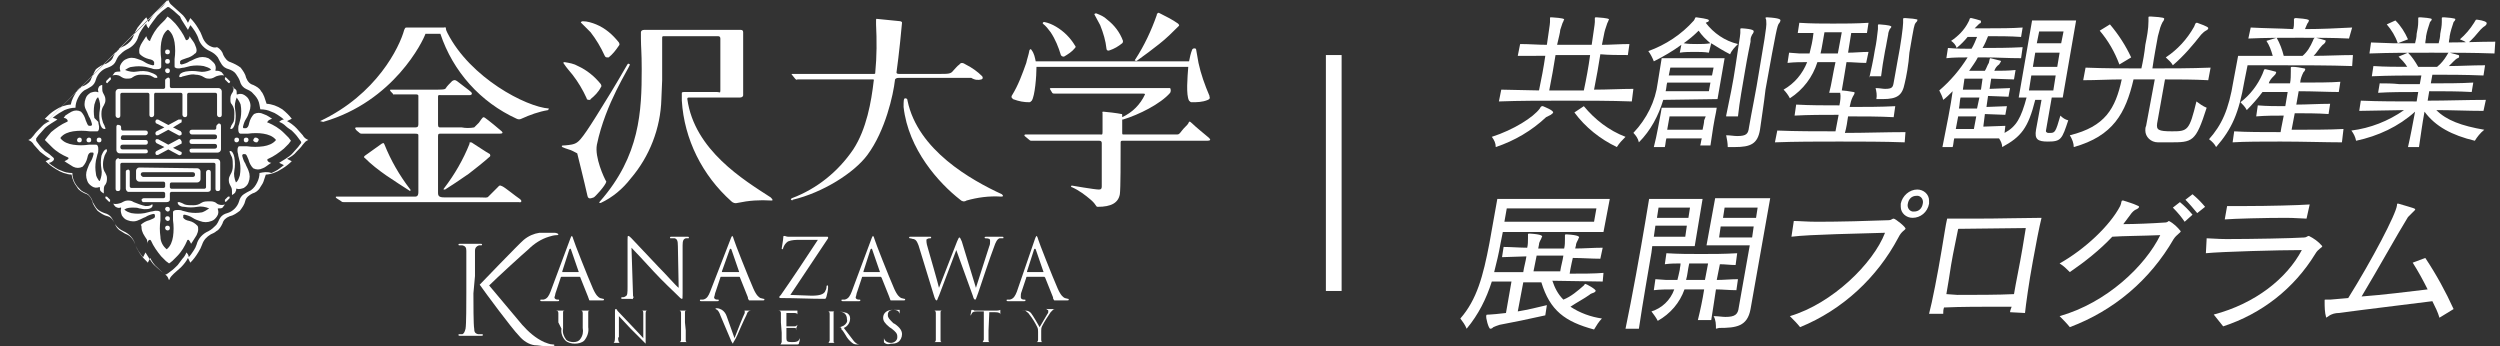 <?xml version="1.0" encoding="utf-8"?>
<!-- Generator: Adobe Illustrator 22.1.0, SVG Export Plug-In . SVG Version: 6.00 Build 0)  -->
<svg version="1.1" id="レイヤー_1" xmlns="http://www.w3.org/2000/svg" xmlns:xlink="http://www.w3.org/1999/xlink" x="0px"
	 y="0px" viewBox="0 0 317.9 44" style="enable-background:new 0 0 317.9 44;" xml:space="preserve">
<rect x="0" y="0" width="317.9" height="44" fill="#333333" stroke="none"/>
<style type="text/css">
	.st0{fill:#FFFFFF;}
</style>
<g>
	<title>footer_logo</title>
	<g id="レイヤー_2_1_">
		<g id="レイヤー_1-2">
			<path class="st0" d="M75.1,4.1c0.7,0.9,1.3,1.9,1.8,3c0.1,0.2,0.2,0.2,0.4,0.2c0,0,0.1,0,0.1,0c0.5-0.4,0.9-0.9,1.3-1.5
				c0.1-0.1,0.1-0.2,0-0.4c-0.8-1-1.7-1.8-2.9-2.3c-0.5-0.2-1.1-0.4-1.7-0.4c-0.2,0-0.3,0.2-0.2,0.2C74.3,3.3,74.6,3.6,75.1,4.1z
				 M72.8,9.5c0.7,0.9,1.3,1.9,1.8,3c0,0.2,0.2,0.2,0.4,0.2c0,0,0.1,0,0.1-0.1c0.5-0.4,1-0.9,1.3-1.5c0.1-0.1,0.1-0.2,0-0.4
				c-0.8-1-1.8-1.8-2.9-2.3c-0.5-0.3-1.1-0.4-1.7-0.5c-0.2,0-0.2,0.1-0.1,0.2C72.1,8.7,72.4,9,72.8,9.5z M75.9,18.4
				C77,13.1,80,8.7,80.1,8.2c0,0-0.1-0.1-0.2-0.1s-0.1,0.1-0.3,0.4c-1.2,2.1-2.6,4.4-3.8,6.3c-2,3.2-2.3,3.3-2.8,3.5
				c-0.2,0.1-1.1,0.2-1.4,0.2c-0.2,0-0.2,0.1-0.1,0.2c0.2,0.1,0.5,0.2,0.8,0.3c0.4,0.1,0.7,0.3,1.1,0.5c0,0,0.9,3.6,1.3,5.4
				c0.1,0.5,0.5,0.3,0.8,0.2c0.1,0,1.5-1.5,1.6-2C76.8,22.6,75.6,20,75.9,18.4z M98,25.1c-3.4-2.2-9.7-6-10.6-12.5
				c0-0.1,0-0.2,0.2-0.2h6.5c0.2,0,0.4-0.1,0.4-0.3c0,0,0,0,0-0.1c0-0.4,0-7.8,0-7.9c0-0.2-0.1-0.3-0.3-0.3c0,0,0,0,0,0
				c-1.1,0-4.2,0-5,0h-6.2c-0.6,0-0.7,0-1.1,0c-0.2,0-0.4,0.1-0.4,0.3s0,0.3,0,0.8c0,1.1,0.1,1.7,0.1,3.9c0,5.3-0.2,11-5.3,16.8
				c-0.1,0.1-0.1,0.2-0.1,0.2s0.1,0,0.2,0c1.5-0.7,2.8-1.8,3.8-3.1c2.4-2.8,3.8-6.4,3.9-10.1l0.1-2.4c0-0.6,0-4.6,0-5.3
				c0-0.3,0-0.3,0.3-0.3h6.8c0.2,0,0.3,0.1,0.3,0.3c0,0.6,0,6.2,0,6.6s-0.1,0.2-0.4,0.2H87c-0.2,0-0.2,0-0.3,0.1c0,0.1,0,0.2,0,0.3
				c0,0.2,0,0.3,0,0.7c0.3,4.9,2.6,9.5,6.3,12.8c0.2,0.2,0.5,0.3,0.8,0.2c1.4-0.3,2.8-0.4,4.3-0.3C98.3,25.5,98.3,25.4,98,25.1z"/>
			<path class="st0" d="M153.7,17.5c-0.6-0.5-1.7-1.4-2.1-1.8s-0.4-0.2-0.5,0s-0.5,0.5-0.8,0.9s-0.4,0.5-0.6,0.5h-6.8
				c-0.2,0-0.2,0-0.2-0.3v-0.3c0-0.3,0-0.8,0-1.3c0.1,0-0.1,0,0.1,0c2-0.6,4.8-2,6-3.4c0.1-0.2,0.1-0.4,0-0.6h-0.4h-14.7
				c-0.1,0-0.2,0-0.2,0.1c0.1,0.2,0.2,0.3,0.3,0.5c0.1,0.1,0.1,0.1,0.3,0.1h11.2c0.1,0,0.3,0,0.3,0.1c-0.6,1.3-1.6,2.3-2.9,2.9l0,0
				v-0.2c0-0.2,0-0.2-0.1-0.2c-0.4-0.1-2.1-0.3-2.3-0.3s-0.1,0.1-0.1,0.2v2.4c0,0.4-0.1,0.3-0.3,0.3h-9.5c-0.1,0-0.2,0.1-0.1,0.2
				c0.1,0.1,0.5,0.4,0.6,0.5c0.1,0.1,0.2,0.1,0.3,0.1h8.6c0.2,0,0.3,0.1,0.3,0.3c0,0.4,0,5,0,5.5c0,0.4-0.2,0.4-0.4,0.4
				c-0.5,0-3.4-0.5-3.4-0.5s-0.1,0-0.1,0.1s0,0.1,0.1,0.1c0.9,0.4,1.7,1,2.4,1.6c0.8,0.7,0.6,0.9,0.9,0.9c1.7,0,2.6-0.5,2.8-1.6
				c0.1-0.7,0.1-4.5,0.1-6.5c0-0.2,0-0.3,0.2-0.3h10.7C154.1,17.9,153.9,17.7,153.7,17.5z M130.9,13c0.1,0,0.2-0.1,0.3-0.2
				c0.4-0.6,0.6-3.1,0.6-4.3h19.3c-0.1,1.3-0.3,3.6,0.1,4.3c0.1,0.1,0.2,0.2,0.3,0.2c0.7,0,1.4,0,2.1-0.3c0.2-0.1,0.3-0.2,0.2-0.4
				c0,0,0-0.1,0-0.1c-0.6-1.4-1.1-2.8-1.4-4.2c-0.1-0.5-0.2-1.1-0.3-1.7c0-0.2-0.4-0.2-0.5,0c-0.2,0.5-0.3,1-0.4,1.5h-19.5
				c-0.1-0.5-0.2-1-0.5-1.4c-0.1-0.2-0.2-0.2-0.3,0c-0.1,0.6-0.3,1.1-0.4,1.6c-0.5,1.4-1,2.8-1.8,4.1c-0.1,0.1-0.1,0.3,0,0.4
				c0,0,0.1,0,0.1,0.1C129.6,12.9,130.2,13,130.9,13z M139.9,3.2c0.4,1,0.7,2,0.8,3c0,0.2,0.2,0.3,0.4,0.2c0.6-0.2,1.1-0.5,1.6-0.9
				c0.1-0.1,0.1-0.2,0.1-0.3c-0.4-1.1-1.1-2-2-2.7c-0.4-0.4-0.9-0.6-1.4-0.8c-0.2,0-0.3,0.1-0.2,0.2C139.4,2.3,139.7,2.8,139.9,3.2
				L139.9,3.2z M133.6,4.1c0.6,0.9,1,1.9,1.3,2.9c0.1,0.2,0.3,0.2,0.4,0.2c0.5-0.3,1-0.6,1.4-1.1c0.1-0.1,0.1-0.2,0-0.3
				c-0.6-1-1.4-1.8-2.4-2.4c-0.5-0.3-1-0.5-1.5-0.6c-0.2,0-0.2,0.1-0.2,0.2C133,3.3,133.3,3.7,133.6,4.1L133.6,4.1z M144.6,7.7
				c1-0.7,1.9-1.4,2.8-2.1c0.9-0.7,1.7-1.5,2.5-2.3c0.1-0.1,0-0.2-0.1-0.3c-0.7-0.5-1.5-0.9-2.3-1.3c-0.2-0.1-0.2-0.1-0.3,0
				s-0.1,0-0.1,0.2c-0.7,2-1.6,3.9-2.7,5.6c-0.1,0.1-0.1,0.2-0.1,0.2S144.6,7.8,144.6,7.7L144.6,7.7z"/>
			<path class="st0" d="M124.8,10.1c0.2-0.1,0.2-0.2,0.1-0.4c-0.6-0.6-1.3-1.1-2.1-1.5c-0.3-0.2-0.6-0.3-0.8,0
				c-0.3,0.2-0.5,0.5-0.8,0.8c-0.3,0.4-0.6,0.4-1.8,0.4h-5c-0.2,0-0.4,0-0.4-0.2c0.3-2.1,0.7-6.1,0.7-6.3s-0.1-0.1-0.2-0.2l-3-0.3
				c-0.1,0-0.1,0-0.1,0.2s0,0.2,0,0.5c0.1,2,0.1,4.1-0.1,6.1c0,0.2,0,0.2-0.3,0.2h-10.3c0,0-0.1,0.1,0,0.1c0,0,0,0,0,0
				c0.1,0.1,0.3,0.4,0.4,0.5c0.1,0.1,0.2,0.2,0.3,0.1h9.6c0.2,0,0.1,0.1,0.1,0.2c-0.3,2.6-0.9,6.1-2.6,8.7c-1.9,2.8-4.6,5-7.8,6.2
				c-0.1,0.1-0.2,0.1-0.1,0.2c0.1,0.1,0.2,0.1,0.2,0c3.8-0.9,7.8-3.4,9.5-5.7c2.3-3.1,3.3-7.7,3.5-9.5c0-0.2,0.2-0.3,0.5-0.3h9.2
				C124,10.2,124.4,10.2,124.8,10.1z M127.4,24.7c-3.9-1.8-10.7-5.6-12-11.9c0-0.2-0.1-0.3-0.3-0.3s-0.2,0.4-0.2,1.1
				c0.6,5.4,4.5,9.7,7.2,11.8c0.2,0.2,0.5,0.3,0.8,0.1c1.4-0.4,2.9-0.6,4.4-0.5C127.6,25,127.6,24.9,127.4,24.7z"/>
			<path class="st0" d="M52,24.2c0.1,0.1,0.2,0.1,0.2,0s0-0.1-0.1-0.2c-1.3-1.7-2.4-3.6-3.2-5.6c-0.1-0.2-0.1-0.2-0.1-0.2
				s-0.2,0-0.3,0.1c-0.7,0.5-1.4,1-2.1,1.5c-0.1,0.1-0.2,0.2,0,0.3c0.8,0.8,1.7,1.5,2.7,2.2C50,22.9,51.5,23.9,52,24.2z M66.1,25.3
				c-0.6-0.4-1.8-1.4-2.2-1.6s-0.4-0.1-0.6,0.1s-1,1-1.2,1.2s-0.3,0.1-1.4,0.1h-4.2c-0.7,0-0.8-0.2-0.8-0.6s0-6.3,0-7.2
				c0-0.3,0.1-0.3,0.3-0.3h7.5c0.4,0,0.5-0.1,0.3-0.3s-1.8-1.5-2.1-1.7s-0.3-0.1-0.8,0.6c-0.2,0.2-0.4,0.4-0.6,0.6
				c-0.5,0.1-1.1,0.1-1.6,0h-2.7c-0.2,0-0.3,0-0.3-0.4v-3.5c0-0.3,0.2-0.2,0.4-0.2h3.6c0.3,0,0.4-0.2,0.2-0.4s-1.3-1-1.8-1.4
				c-0.3-0.2-0.4-0.1-0.6,0c-0.3,0.3-0.7,0.7-0.8,0.9s-0.4,0.2-1.6,0.2h-5.4c-0.1,0-0.1,0-0.1,0.1s0.4,0.4,0.4,0.5S50,12,50.1,12
				h2.7c0.2,0,0.4,0,0.4,0.2v3.5c0,0.3,0,0.5-0.4,0.5h-1.6c-1.7,0-4.9,0-5.9,0c-0.1,0-0.2,0.1-0.1,0.2c0.1,0.2,0.3,0.3,0.4,0.4
				c0.1,0.1,0.2,0.2,0.4,0.2h6.8c0.2,0,0.4,0,0.4,0.2s0,7,0,7.2s0,0.6-0.4,0.6h-10c-0.1,0-0.1,0-0.1,0.1s0.6,0.4,0.7,0.5
				c0.1,0.1,0.2,0.1,0.3,0.1H66C66.2,25.8,66.5,25.6,66.1,25.3z M60.1,18.2c-0.1-0.1-0.2-0.1-0.3-0.1s-0.1,0-0.1,0.2
				c-0.8,2-1.9,3.9-3.2,5.6c-0.1,0.1-0.1,0.2-0.1,0.2s0.1,0,0.2,0c0.5-0.3,2-1.3,3-2c0.9-0.7,1.8-1.4,2.7-2.2c0.1-0.1,0-0.2,0-0.3
				C61.6,19.2,60.9,18.7,60.1,18.2L60.1,18.2z M56.9,4.2c-0.1-0.2-0.2-0.4-0.2-0.6c0-0.1-0.1-0.2-0.2-0.1h-4.8
				c-0.2,0-0.2,0.1-0.3,0.3C50.8,6,47.9,12,40.7,15.4l0.4,0.1c9-2.6,12.7-10.3,13-11.2l0,0h1.9c1.6,4.8,5.1,8.7,9.7,10.8
				c0.2,0.1,0.4,0.1,0.6,0c1.1-0.5,2.2-0.9,3.4-1.1l0.1-0.2C66.9,13.6,59.8,9.9,56.9,4.2L56.9,4.2z"/>
			<path class="st0" d="M60.2,37.3c0,1.2,0,4,0.1,4.5c0,0.4,0.1,0.6,0.5,0.7c0.2,0,0.4,0,0.5,0s0.1,0,0.1,0.1s-0.1,0.1-0.2,0.1
				c-0.6,0-1.4,0-1.5,0s-0.9,0-1.2,0c-0.1,0-0.2,0-0.2-0.1s0-0.1,0.1-0.1c0.1,0,0.3,0,0.4,0c0.2-0.1,0.3-0.3,0.4-0.7
				c0.1-0.5,0.1-3.3,0.1-4.5v-2.2c0-1.9,0-2.8,0-3.2c0-0.4-0.1-0.6-0.5-0.7c-0.1,0-0.3,0-0.4,0c0,0-0.1,0-0.1-0.1s0.1-0.1,0.2-0.1
				c0.6,0,1.3,0,1.4,0h1.2c0.1,0,0.2,0,0.2,0.1c0,0,0,0.1-0.1,0.1c0,0,0,0,0,0c-0.1,0-0.2,0-0.3,0c-0.3,0.1-0.5,0.3-0.5,0.7
				c0,0.4,0,1.3,0,3.2L60.2,37.3z"/>
			<path class="st0" d="M72.5,30.4c0.1-0.3,0.2-0.4,0.2-0.4s0.1,0,0.2,0.4s1.8,4.7,2.5,6.3c0.4,0.9,0.7,1.1,0.9,1.2
				c0.1,0,0.3,0.1,0.4,0.1c0.1,0,0.1,0,0.1,0.1c0,0.1-0.1,0.1-0.2,0.1s-0.7,0-1.4,0c-0.1,0-0.1,0-0.2,0c-0.1,0-0.1-0.1-0.1-0.1
				c0-0.1-0.1-0.2-0.1-0.3l-1-2.5c0,0,0-0.1-0.1-0.1h-2.3c0,0-0.1,0-0.1,0.1l-0.6,1.8c-0.1,0.2-0.1,0.5-0.2,0.7
				c0,0.2,0.2,0.3,0.4,0.3h0.1c0.1,0,0.1,0,0.1,0.1c0,0.1-0.1,0.1-0.2,0.1c-0.3,0-0.7,0-0.8,0s-0.7,0-1.2,0c-0.1,0-0.2,0-0.2-0.1
				c0-0.1,0-0.1,0.1-0.1h0.3c0.5-0.1,0.7-0.5,0.9-1L72.5,30.4z M73.6,34.6C73.6,34.6,73.6,34.6,73.6,34.6l-1-2.9
				c0-0.1-0.1-0.1-0.2,0l-0.9,2.8c0,0.1,0,0.1,0,0.1L73.6,34.6z"/>
			<path class="st0" d="M80.3,38c-0.1,0-0.7,0-1.2,0C79,38,79,38,79,37.9c0-0.1,0-0.1,0.1-0.1c0.1,0,0.3,0,0.4-0.1
				c0.3-0.1,0.3-0.4,0.3-1.3v-5.9c0-0.4,0-0.5,0.1-0.5s0.3,0.2,0.4,0.3s1.8,1.9,3.4,3.6c1.1,1.1,2.2,2.4,2.6,2.7l-0.1-5.3
				c0-0.7-0.1-0.9-0.4-1c-0.2,0-0.4,0-0.5,0c-0.1,0-0.1,0-0.1-0.1s0.1-0.1,0.2-0.1c0.5,0,1,0,1.1,0s0.5,0,0.9,0c0.1,0,0.2,0,0.2,0.1
				s0,0.1-0.1,0.1c-0.1,0-0.2,0-0.3,0c-0.3,0.1-0.4,0.3-0.4,0.9v6.1c0,0.7,0,0.7-0.1,0.7s-0.2-0.1-0.8-0.7c-0.1-0.1-1.7-1.6-2.8-2.8
				s-2.4-2.6-2.8-3l0.2,6.2c0.1,0,0.1,0.1,0,0.2C80.5,38,80.4,38.1,80.3,38z"/>
			<path class="st0" d="M103.2,37.6c1.1,0,1.5-0.2,1.7-0.5c0.1-0.2,0.2-0.4,0.2-0.6c0-0.1,0-0.2,0.1-0.2s0.1,0,0.1,0.2
				c0,0.4-0.1,0.8-0.2,1.2C105,38,105,38,104.8,38c-1.8,0-3.6-0.1-5.5-0.1c-0.1,0-0.2,0-0.2-0.1s0-0.1,0.2-0.3
				c1.6-2.3,3.2-4.7,4.7-7h-2.3c-0.5,0-1,0-1.5,0.2c-0.3,0.2-0.5,0.5-0.6,0.8c0,0.1-0.1,0.2-0.1,0.2s-0.1,0-0.1-0.1s0.2-1.1,0.2-1.4
				c0-0.1,0-0.2,0.1-0.2c0.2,0,0.3,0.1,0.5,0.1c1,0,1.5,0,1.9,0h3c0.2,0,0.2,0,0.2,0.1c0,0,0,0.1,0,0.1c-1.6,2.4-3.2,4.8-4.8,7.2
				L103.2,37.6z"/>
			<path class="st0" d="M124.1,36.6L124.1,36.6c0.3-1,1.3-4,1.7-5.3c0.1-0.2,0.1-0.4,0.1-0.7c0-0.2-0.1-0.3-0.6-0.3
				c0,0-0.1,0-0.1-0.1c0,0,0,0,0,0c0,0,0-0.1,0.2-0.1c0.6,0,1,0,1.1,0s0.5,0,0.9,0c0.1,0,0.2,0,0.2,0.1s0,0.1-0.1,0.1
				c-0.1,0-0.2,0-0.4,0c-0.3,0.1-0.5,0.5-0.7,1.1c-0.5,1.3-1.6,4.6-2,5.8c-0.3,0.8-0.3,0.9-0.4,0.9s-0.2-0.1-0.3-0.5l-2.1-5.8l0,0
				c-0.4,1-1.8,4.8-2.2,5.8c-0.2,0.4-0.2,0.6-0.3,0.6s-0.2-0.1-0.4-0.8l-1.9-6.2c-0.2-0.5-0.3-0.7-0.6-0.8c-0.2,0-0.3-0.1-0.5-0.1
				c0,0-0.1,0-0.1-0.1s0.1-0.1,0.2-0.1c0.6,0,1.2,0,1.3,0s0.6,0,1.1,0c0.2,0,0.2,0,0.2,0.1s0,0.1-0.1,0.1c-0.1,0-0.3,0-0.4,0.1
				c-0.1,0-0.1,0.1-0.1,0.2c0,0.3,0.1,0.7,0.2,1c0.2,0.7,1.3,4.5,1.4,5l0,0l2.3-5.9c0.2-0.4,0.2-0.5,0.3-0.5s0.1,0.1,0.3,0.5
				L124.1,36.6z"/>
			<path class="st0" d="M70.5,29.6h-0.8c-0.4,0-0.8,0-1.1,0c-0.7,0.1-1.4,0.4-2,0.9c-0.6,0.5-5.6,5.7-5.6,5.7c0.7,1,4.1,5.6,5,6.5
				c0.5,0.6,1.2,1.1,2,1.2c0.4,0,0.8,0.1,1.1,0.1h1c0.3,0,0.4,0,0.4-0.1s-0.1-0.1-0.2-0.1c-0.4,0-0.8-0.2-1.1-0.3
				c-1.1-0.5-2-1.3-2.8-2.2c-0.6-0.7-3.1-3.7-4.2-5c1-1,4.4-4.1,5-4.6c0.7-0.7,1.6-1.3,2.6-1.6c0.3-0.1,0.7-0.2,1-0.2
				c0.1,0,0.2,0,0.2-0.1S70.7,29.6,70.5,29.6z"/>
			<path class="st0" d="M92.9,30.4c0.1-0.3,0.2-0.4,0.2-0.4s0.1,0,0.2,0.4s1.8,4.7,2.5,6.3c0.4,0.9,0.7,1.1,0.9,1.2
				c0.1,0,0.3,0.1,0.4,0.1c0.1,0,0.1,0,0.1,0.1c0,0.1-0.1,0.1-0.2,0.1s-0.7,0-1.5,0c-0.1,0-0.1,0-0.2,0c-0.1,0-0.1-0.1-0.1-0.1
				c-0.1-0.1-0.1-0.2-0.1-0.3l-1-2.5c0,0,0-0.1-0.1-0.1h-2.3c-0.1,0-0.1,0-0.1,0.1l-0.6,1.8c-0.1,0.2-0.1,0.5-0.2,0.7
				c0,0.2,0.2,0.3,0.4,0.3h0.1c0.1,0,0.1,0,0.1,0.1c0,0.1-0.1,0.1-0.2,0.1c-0.3,0-0.7,0-0.8,0s-0.7,0-1.2,0c-0.1,0-0.2,0-0.2-0.1
				c0-0.1,0-0.1,0.1-0.1h0.3c0.5-0.1,0.7-0.5,0.9-1L92.9,30.4z M94,34.6C94,34.6,94,34.6,94,34.6l-1-2.9c-0.1-0.1-0.1-0.1-0.2,0
				l-1,2.8c0,0.1,0,0.1,0,0.1H94z"/>
			<path class="st0" d="M110.8,30.4c0.1-0.3,0.2-0.4,0.2-0.4s0.1,0,0.2,0.4s1.8,4.7,2.5,6.3c0.4,0.9,0.7,1.1,0.9,1.2
				c0.1,0,0.3,0.1,0.4,0.1c0.1,0,0.1,0,0.1,0.1c0,0.1-0.1,0.1-0.2,0.1s-0.7,0-1.4,0c-0.1,0-0.1,0-0.2,0c-0.1,0-0.1-0.1-0.1-0.1
				c0-0.1-0.1-0.2-0.1-0.3l-1-2.5c0,0-0.1-0.1-0.1-0.1h-2.3c-0.1,0-0.1,0-0.1,0.1l-0.6,1.8c-0.1,0.2-0.1,0.5-0.2,0.7
				c0,0.2,0.2,0.3,0.4,0.3h0.1c0.1,0,0.1,0,0.1,0.1c0,0.1-0.1,0.1-0.2,0.1c-0.3,0-0.7,0-0.8,0s-0.7,0-1.2,0c-0.1,0-0.2,0-0.2-0.1
				c0-0.1,0-0.1,0.1-0.1h0.3c0.5-0.1,0.7-0.5,0.9-1L110.8,30.4z M111.9,34.6C111.9,34.6,111.9,34.6,111.9,34.6l-1-2.9
				c0-0.1-0.1-0.1-0.2,0l-0.9,2.8c0,0.1,0,0.1,0,0.1H111.9z"/>
			<path class="st0" d="M131.6,30.4c0.1-0.3,0.2-0.4,0.2-0.4s0.1,0,0.2,0.4s1.8,4.7,2.5,6.3c0.4,0.9,0.7,1.1,0.9,1.2
				c0.1,0,0.3,0.1,0.4,0.1c0.1,0,0.1,0,0.1,0.1c0,0.1-0.1,0.1-0.2,0.1s-0.7,0-1.4,0c-0.1,0-0.1,0-0.2,0c-0.1,0-0.1-0.1-0.1-0.1
				c-0.1-0.1-0.1-0.2-0.1-0.3l-1-2.5c0,0-0.1-0.1-0.1-0.1h-2.2c-0.1,0-0.1,0-0.1,0.1l-0.6,1.8c-0.1,0.2-0.1,0.5-0.1,0.7
				c0,0.2,0.2,0.3,0.4,0.3h0.1c0.1,0,0.1,0,0.1,0.1c0,0.1-0.1,0.1-0.2,0.1c-0.3,0-0.7,0-0.8,0s-0.7,0-1.2,0c-0.1,0-0.2,0-0.2-0.1
				c0-0.1,0-0.1,0.1-0.1h0.3c0.5-0.1,0.7-0.5,0.9-1L131.6,30.4z M132.7,34.6C132.7,34.6,132.7,34.6,132.7,34.6l-1-2.9
				c-0.1-0.1-0.1-0.1-0.2,0l-0.9,2.8c0,0.1,0,0.1,0,0.1H132.7z"/>
			<path class="st0" d="M71,41c0-0.9,0-1,0-1.2s-0.1-0.3-0.3-0.3h-0.2l0,0c0,0,0,0,0.1,0h1.3c0.1,0,0.1,0,0.1,0l0,0h-0.2
				c-0.2,0-0.2,0.1-0.2,0.3c0,0.2,0,0.3,0,1.2v0.8c-0.1,0.5,0.1,1,0.4,1.4c0.2,0.2,0.6,0.3,0.9,0.3c0.4,0,0.7-0.1,0.9-0.4
				c0.3-0.4,0.4-0.9,0.3-1.4V41c0-0.9,0-1,0-1.2s-0.1-0.3-0.2-0.3h-0.2l0,0c0,0,0,0,0.1,0H75c0.1,0,0.1,0,0.1,0l0,0c0,0-0.1,0-0.1,0
				c-0.2,0-0.2,0.1-0.2,0.3c0,0.2,0,0.3,0,1.2v0.6c0.1,0.6-0.1,1.2-0.5,1.7c-0.3,0.3-0.8,0.4-1.2,0.4c-0.4,0-0.9-0.1-1.2-0.4
				c-0.4-0.4-0.6-1-0.5-1.5L71,41z"/>
			<path class="st0" d="M78.6,42.9c0,0.5,0.1,0.6,0.2,0.7h0.3l0,0c0,0,0,0-0.1,0c-0.3,0-0.6,0-0.6,0h-0.6c-0.1,0-0.1,0-0.1,0
				s0,0,0.1,0H78c0.1,0,0.2-0.2,0.2-0.7v-3.3c0-0.2,0-0.3,0.1-0.3s0.2,0.1,0.2,0.2l1.9,2c0.6,0.6,1.2,1.3,1.4,1.5l0-3
				c0-0.4,0-0.5-0.2-0.5h-0.3h-0.1c0,0,0.1,0,0.1,0h1.1c0.1,0,0.1,0,0.1,0s0,0-0.1,0c0,0-0.1,0-0.1,0c-0.2,0-0.2,0.2-0.2,0.5v3.3
				c0,0.4,0,0.4,0,0.4s-0.1-0.1-0.4-0.4c-0.1-0.1-0.9-0.9-1.5-1.5l-1.5-1.6V42.9z"/>
			<path class="st0" d="M87.2,42c0,0.5,0,1,0,1.2c0,0.2,0,0.3,0.2,0.3c0.1,0,0.2,0,0.3,0l0,0c0,0,0,0-0.1,0h-0.7h-0.6
				c-0.1,0-0.1,0-0.1,0l0,0c0.1,0,0.1,0,0.2,0c0.1,0,0.2-0.1,0.2-0.3c0-0.2,0-0.7,0-1.2v-1c0-0.9,0-1,0-1.2s-0.1-0.3-0.2-0.3h-0.2
				l0,0c0,0,0,0,0.1,0h1.2c0.1,0,0.1,0,0.1,0s0,0-0.1,0h-0.2c-0.2,0-0.2,0.1-0.2,0.3c0,0.2,0,0.3,0,1.2L87.2,42z"/>
			<path class="st0" d="M99.3,41c0-0.9,0-1,0-1.2s-0.1-0.3-0.3-0.3h-0.2l0,0c0,0,0,0,0.1,0h2.1h0.3c0,0,0,0,0.1,0s0,0,0,0
				s0,0.1,0,0.3c0,0.2,0,0.3,0,0.4s0,0.1,0,0.1s0,0,0-0.1c0-0.1,0-0.1,0-0.2c0-0.1-0.1-0.2-0.4-0.2H100l0,0v1.6v0.1h1
				c0.1,0,0.2,0,0.3-0.1c0,0,0.1-0.1,0.1-0.1s0,0,0,0s0,0.1-0.1,0.3s0,0.3,0,0.4c0,0,0,0.1,0,0.1s0,0,0,0c0-0.1,0-0.1,0-0.2
				c0-0.1-0.1-0.2-0.3-0.2c-0.2,0-0.8,0-1,0s0,0,0,0V43c0,0.4,0.1,0.5,0.7,0.5c0.2,0,0.5,0,0.7-0.1c0.2-0.1,0.2-0.2,0.3-0.4
				c0-0.1,0-0.1,0-0.1s0,0,0,0.1c0,0.2,0,0.4-0.1,0.6c0,0.2-0.1,0.2-0.3,0.2c-0.9,0-1.4,0-1.6,0h-0.6c-0.1,0-0.1,0-0.1,0l0,0
				c0.1,0,0.1,0,0.2,0c0.1,0,0.1-0.1,0.2-0.3c0-0.2,0-0.7,0-1.2L99.3,41z"/>
			<path class="st0" d="M106.7,41.6C106.7,41.6,106.7,41.6,106.7,41.6L106.7,41.6c0.2,0,0.4-0.1,0.6-0.2c0.3-0.2,0.5-0.5,0.4-0.8
				c0-0.7-0.5-1-1.1-1c-0.2,0-0.3,0-0.5,0c0,0-0.1,0-0.1,0.1s0,3.4,0,3.6c0,0.2,0,0.3,0.2,0.3c0.1,0,0.2,0,0.3,0h0.1c0,0,0,0-0.1,0
				h-0.7h-0.6c-0.1,0-0.1,0-0.1,0l0,0c0.1,0,0.1,0,0.2,0c0.1,0,0.1-0.1,0.2-0.3c0-0.2,0-0.7,0-1.2v-1c0-0.9,0-1,0-1.2
				s-0.1-0.3-0.2-0.3h-0.2l0,0c0,0,0,0,0.1,0h1.4c0.4,0,0.7,0.1,1.1,0.2c0.3,0.2,0.4,0.4,0.4,0.7c0,0.5-0.3,1-0.8,1.2
				c0,0,1,1.3,1.3,1.7c0.2,0.2,0.4,0.4,0.7,0.4c0.1,0,0.2,0,0.2,0h0.1c0,0,0,0-0.1,0h-0.4c-0.2,0-0.4,0-0.6-0.1
				c-0.3-0.2-0.6-0.5-0.8-0.8c-0.2-0.3-0.5-0.9-0.7-1C107,41.6,106.9,41.6,106.7,41.6C106.7,41.6,106.7,41.6,106.7,41.6z"/>
			<path class="st0" d="M112.5,43.6c-0.1,0-0.1-0.1-0.1-0.2c0-0.2,0-0.4,0-0.6c0-0.1,0-0.1,0-0.1s0,0,0,0.1c0,0.1,0,0.1,0,0.2
				c0.1,0.4,0.5,0.6,0.9,0.6c0.4,0,0.8-0.3,0.8-0.7c0,0,0,0,0-0.1c0-0.4-0.2-0.6-0.7-1l-0.3-0.2c-0.6-0.5-0.8-0.8-0.8-1.2
				c0-0.6,0.5-1,1.2-1c0.2,0,0.4,0,0.6,0c0.1,0,0.1,0,0.2,0c0.1,0,0.1,0,0.1,0c0,0.2,0,0.4,0,0.6c0,0.1,0,0.1,0,0.1s0,0,0-0.1
				c0-0.1,0-0.2-0.1-0.3c0-0.1-0.2-0.3-0.7-0.3c-0.4,0-0.7,0.2-0.7,0.6c0,0,0,0,0,0.1c0,0.3,0.2,0.5,0.7,1l0.2,0.1
				c0.7,0.5,0.9,0.9,0.9,1.3c0,0.4-0.2,0.8-0.5,1c-0.3,0.2-0.6,0.2-0.9,0.2C113,43.8,112.7,43.8,112.5,43.6z"/>
			<path class="st0" d="M119.6,42c0,0.5,0,1,0,1.2c0,0.2,0,0.3,0.2,0.3c0.1,0,0.2,0,0.3,0l0,0c0,0,0,0-0.1,0h-0.7h-0.6
				c-0.1,0-0.1,0-0.1,0l0,0c0.1,0,0.1,0,0.2,0c0.1,0,0.2-0.1,0.2-0.3c0-0.2,0-0.7,0-1.2v-1c0-0.9,0-1,0-1.2s-0.1-0.3-0.2-0.3h-0.2
				l0,0c0,0,0,0,0.1,0h1.2c0.1,0,0.1,0,0.1,0l0,0h-0.2c-0.2,0-0.2,0.1-0.2,0.3c0,0.2,0,0.3,0,1.2L119.6,42z"/>
			<path class="st0" d="M125.7,42c0,0.5,0,1,0,1.2c0,0.2,0,0.3,0.2,0.3c0.1,0,0.2,0,0.3,0l0,0c0,0,0,0-0.1,0h-0.7h-0.6
				c-0.1,0-0.1,0-0.1,0l0,0c0.1,0,0.1,0,0.2,0c0.1,0,0.1-0.1,0.2-0.3c0-0.2,0-0.7,0-1.2v-2.4h-0.9c-0.4,0-0.5,0.1-0.6,0.2
				c0,0.1-0.1,0.1-0.1,0.2c0,0,0,0.1-0.1,0.1s0,0,0,0s0.1-0.5,0.1-0.6c0,0,0-0.1,0.1-0.1c0.1,0,0.2,0,0.3,0.1h0.5h2.2
				c0.2,0,0.4,0,0.6-0.1c0,0,0,0,0,0.1s0,0.6,0,0.6c0,0.1,0,0.1,0,0.1s0,0,0-0.1V40c0-0.2-0.2-0.3-0.7-0.3h-0.7L125.7,42z"/>
			<path class="st0" d="M131.1,39.8c0.3,0.4,1,1.6,1.1,1.8c0.1-0.2,0.9-1.5,1-1.7c0.1-0.1,0.1-0.2,0.1-0.3c0-0.1,0-0.2-0.1-0.2
				c-0.1,0-0.1,0-0.1-0.1c0-0.1,0,0,0.1,0h1h0.1c0,0,0,0-0.1,0c-0.1,0-0.2,0-0.3,0.1c-0.1,0.1-0.2,0.2-0.3,0.3
				c-0.4,0.6-0.8,1.2-1.1,1.8c-0.1,0.2-0.1,0.4-0.1,0.6v0.5c0,0.1,0,0.3,0,0.6s0.1,0.3,0.2,0.3c0.1,0,0.2,0,0.3,0h0.1c0,0,0,0-0.1,0
				h-0.7h-0.6c-0.1,0-0.1,0-0.1,0s0,0,0.1,0c0.1,0,0.1,0,0.2,0c0.1,0,0.2-0.1,0.2-0.3c0-0.2,0-0.5,0-0.6v-0.4c0-0.2,0-0.4-0.1-0.6
				c-0.3-0.6-0.6-1.1-1-1.6c-0.1-0.2-0.3-0.3-0.4-0.4c-0.1-0.1-0.2-0.1-0.2-0.1H130c0,0,0,0,0.1,0h0.3
				C130.7,39.5,130.9,39.6,131.1,39.8z"/>
			<path class="st0" d="M93.4,43c0.3-0.8,1.1-2.8,1.3-3.2c0-0.1,0-0.1,0-0.2c0-0.1,0-0.1-0.1-0.1c-0.1,0-0.1,0-0.2,0h-0.1
				c0,0,0,0,0.1,0H95h0.5c0.1,0,0.1,0,0.1,0s0,0-0.1,0c-0.1,0-0.2,0-0.3,0.1c-0.1,0-0.2,0.2-0.3,0.5c-0.1,0.2-0.4,0.8-0.7,1.5
				c-0.3,0.7-0.6,1.4-0.8,1.7s-0.2,0.4-0.2,0.4s-0.1-0.1-0.2-0.3l-1.4-3.3c-0.1-0.3-0.2-0.5-0.4-0.7c-0.1,0-0.1-0.1-0.2-0.1
				c0,0,0,0,0-0.1c0,0,0.1,0,0.2,0c0.2,0,0.4,0.1,0.6,0.2c0.3,0.2,0.5,0.5,0.6,0.8L93.4,43z"/>
			<path class="st0" d="M21,29c0-0.2,0.1-0.3,0.3-0.3c0.2,0,0.3,0.1,0.3,0.3c0,0.2-0.1,0.3-0.3,0.3c0,0,0,0,0,0
				C21.2,29.3,21,29.2,21,29C21,29,21,29,21,29z"/>
			<path class="st0" d="M21,26.6c0-0.2,0.1-0.3,0.3-0.3c0.2,0,0.3,0.1,0.3,0.3c0,0.2-0.1,0.3-0.3,0.3c0,0,0,0,0,0
				C21.2,26.9,21,26.7,21,26.6C21,26.6,21,26.6,21,26.6z"/>
			<path class="st0" d="M21,27.8c0-0.2,0.1-0.3,0.3-0.3c0.2,0,0.3,0.1,0.3,0.3c0,0.2-0.1,0.3-0.3,0.3c0,0,0,0,0,0
				C21.2,28.1,21,27.9,21,27.8z"/>
			<path class="st0" d="M32.6,18.1c-0.2,0-0.3-0.1-0.4-0.2c0-0.2,0.1-0.3,0.2-0.4c0,0,0.1,0,0.1,0c0.2,0,0.3,0.1,0.4,0.2
				c0,0.2-0.1,0.3-0.2,0.4C32.7,18.1,32.6,18.1,32.6,18.1z"/>
			<path class="st0" d="M30.1,18.1c-0.2,0-0.3-0.1-0.3-0.3c0-0.2,0.1-0.3,0.3-0.3c0.2,0,0.3,0.1,0.3,0.3c0,0,0,0,0,0
				C30.4,17.9,30.3,18.1,30.1,18.1z"/>
			<path class="st0" d="M31.3,18.1c-0.2,0-0.3-0.1-0.3-0.3c0-0.2,0.1-0.3,0.3-0.3c0.2,0,0.3,0.1,0.3,0.3c0,0,0,0,0,0
				C31.6,17.9,31.5,18.1,31.3,18.1C31.3,18.1,31.3,18.1,31.3,18.1z"/>
			<path class="st0" d="M21.6,6.6c0,0.2-0.1,0.3-0.3,0.3c-0.2,0-0.3-0.1-0.3-0.3s0.1-0.3,0.3-0.3l0,0C21.5,6.3,21.6,6.4,21.6,6.6
				C21.6,6.6,21.6,6.6,21.6,6.6z"/>
			<path class="st0" d="M21.6,9c0,0.2-0.1,0.3-0.3,0.3C21.2,9.3,21,9.2,21,9c0-0.2,0.1-0.3,0.3-0.3l0,0C21.5,8.7,21.6,8.8,21.6,9z"
				/>
			<path class="st0" d="M21.6,7.8c0,0.2-0.1,0.3-0.3,0.3c-0.2,0-0.3-0.1-0.3-0.3s0.1-0.3,0.3-0.3l0,0C21.5,7.5,21.6,7.6,21.6,7.8z"
				/>
			<path class="st0" d="M10.1,17.5c0.2,0,0.3,0.1,0.3,0.3c0,0.2-0.1,0.3-0.3,0.3c-0.2,0-0.3-0.1-0.3-0.3c0,0,0,0,0,0
				C9.8,17.6,10,17.5,10.1,17.5z"/>
			<path class="st0" d="M12.6,17.5c0.2,0,0.3,0.1,0.3,0.3c0,0.2-0.1,0.3-0.3,0.3c-0.2,0-0.3-0.1-0.3-0.3c0,0,0,0,0,0
				C12.3,17.6,12.4,17.5,12.6,17.5C12.6,17.5,12.6,17.5,12.6,17.5z"/>
			<path class="st0" d="M11.3,17.5c0.2,0,0.3,0.1,0.3,0.3c0,0.2-0.1,0.3-0.3,0.3c-0.2,0-0.3-0.1-0.3-0.3c0,0,0,0,0,0
				C11,17.6,11.2,17.5,11.3,17.5C11.3,17.5,11.3,17.5,11.3,17.5z"/>
			<path class="st0" d="M3.6,17.8l0.2,0.1c0.2,0.1,0.4,0.3,0.5,0.5c0.3,0.3,0.5,0.6,0.8,0.9C5.6,19.7,6,20,6.4,20.2
				c-0.2,0.1-0.4,0.2-0.6,0.3c0.4,0.4,0.8,0.7,1.3,1c0.3,0.2,0.7,0.4,1,0.5c0.3,0.1,0.7,0.2,1,0.2c0.1,0.6,0.3,1.1,0.7,1.6
				c0.2,0.4,0.6,0.6,1,0.8c0.4,0.1,0.7,0.4,0.9,0.9c0.1,0.5,0.4,0.9,0.7,1.3c0.4,0.3,0.8,0.6,1.3,0.7c0.4,0.1,0.7,0.5,0.9,0.9
				c0.1,0.4,0.4,0.8,0.8,1c0.2,0.1,0.4,0.3,0.7,0.4c0.5,0.2,0.9,0.7,1.1,1.3c0.1,0.3,0.3,0.7,0.5,1c0.3,0.5,0.7,0.9,1.1,1.3
				c0.1-0.2,0.2-0.4,0.3-0.6c0.2,0.4,0.5,0.9,0.9,1.2c0.3,0.3,0.6,0.6,0.9,0.8c0.2,0.2,0.4,0.3,0.5,0.6c0,0.1,0.1,0.2,0.1,0.2
				c0,0,0,0,0,0s0,0,0,0s0.1-0.1,0.1-0.2c0.1-0.2,0.3-0.4,0.5-0.6c0.3-0.3,0.6-0.5,0.9-0.8c0.4-0.4,0.7-0.8,0.9-1.2
				c0.1,0.2,0.2,0.4,0.3,0.6c0.4-0.4,0.7-0.8,1-1.3c0.2-0.3,0.4-0.7,0.5-1c0.2-0.6,0.6-1,1.1-1.3c0.2-0.1,0.5-0.2,0.7-0.4
				c0.4-0.2,0.6-0.6,0.8-1c0.1-0.4,0.4-0.7,0.9-0.9c0.5-0.1,0.9-0.4,1.3-0.7c0.3-0.4,0.6-0.8,0.7-1.3c0.1-0.4,0.5-0.7,0.9-0.9
				c0.4-0.1,0.8-0.4,1-0.8c0.1-0.2,0.3-0.4,0.4-0.7c0.1-0.3,0.2-0.6,0.3-0.9c0.3,0,0.7-0.1,1-0.2c0.3-0.1,0.7-0.3,1-0.5
				c0.5-0.3,0.9-0.6,1.3-1c-0.2-0.1-0.4-0.2-0.6-0.3c0.4-0.2,0.9-0.5,1.2-0.9c0.3-0.3,0.6-0.6,0.8-0.9c0.2-0.2,0.3-0.4,0.5-0.5
				l0.2-0.1c0,0,0,0,0,0s0,0,0,0l-0.2-0.1c-0.2-0.1-0.4-0.3-0.5-0.5c-0.3-0.3-0.5-0.6-0.8-0.9c-0.4-0.4-0.8-0.7-1.2-0.9
				c0.2-0.1,0.4-0.2,0.6-0.3c-0.3-0.4-0.7-0.8-1.2-1.2c-0.3-0.2-0.7-0.4-1-0.5c-0.3-0.1-0.7-0.2-1-0.2c-0.1-0.3-0.2-0.6-0.3-0.9
				c-0.1-0.2-0.2-0.5-0.4-0.7c-0.2-0.4-0.6-0.6-1-0.8c-0.4-0.1-0.7-0.4-0.9-0.9c-0.1-0.5-0.4-0.9-0.7-1.3c-0.4-0.3-0.8-0.5-1.3-0.7
				c-0.4-0.1-0.7-0.5-0.9-0.9c-0.1-0.4-0.4-0.8-0.8-1C27.3,6.1,27,6,26.8,5.9c-0.5-0.2-0.9-0.7-1.1-1.3c-0.1-0.3-0.3-0.7-0.5-1
				c-0.3-0.5-0.6-0.9-1-1.3c-0.1,0.2-0.2,0.4-0.3,0.6c-0.2-0.4-0.5-0.9-0.9-1.2c-0.3-0.3-0.7-0.6-1-0.9c-0.2-0.2-0.4-0.3-0.5-0.6
				L21.4,0 M21.3,0L21.3,0l-0.1,0.2c-0.2,0.2-0.3,0.4-0.5,0.6c-0.3,0.3-0.6,0.5-0.9,0.8c-0.4,0.4-0.7,0.8-0.9,1.2
				c-0.1-0.2-0.2-0.4-0.3-0.6c-0.4,0.4-0.7,0.8-1.1,1.3c-0.2,0.3-0.4,0.7-0.5,1c-0.2,0.6-0.6,1-1.1,1.3c-0.2,0.1-0.5,0.2-0.7,0.4
				c-0.4,0.2-0.6,0.6-0.8,1c-0.1,0.4-0.5,0.7-0.9,0.9c-0.5,0.1-0.9,0.4-1.3,0.7C12,9.1,11.8,9.6,11.6,10c-0.1,0.4-0.5,0.7-0.9,0.9
				c-0.4,0.1-0.8,0.4-1,0.8c-0.3,0.5-0.6,1-0.7,1.6c-0.3,0-0.7,0.1-1,0.2c-0.3,0.1-0.7,0.3-1,0.5c-0.5,0.3-0.9,0.7-1.3,1.1
				c0.2,0.1,0.4,0.2,0.6,0.3c-0.4,0.2-0.9,0.5-1.2,0.9c-0.3,0.3-0.6,0.6-0.8,0.9c-0.2,0.2-0.3,0.4-0.5,0.5l-0.2,0.1l0,0L21.3,0z
				 M4.6,17.6c0.1-0.1,0.2-0.3,0.3-0.4c0.3-0.3,0.5-0.6,0.8-0.9c0.2-0.2,0.5-0.4,0.8-0.6c0.3-0.2,0.5-0.3,0.8-0.5
				C7.1,15.1,6.9,15,6.7,15c0.2-0.2,0.5-0.4,0.8-0.6C7.7,14.3,8,14.1,8.2,14c0.5-0.2,0.9-0.3,1.4-0.3c0-0.4,0.1-0.8,0.3-1.2
				c0.2-0.4,0.4-0.7,0.8-1c0.4-0.2,0.6-0.3,0.9-0.5c0.3-0.2,0.5-0.5,0.6-0.9c0.2-0.7,0.8-1.3,1.5-1.5C14,8.5,14.4,8.3,14.6,8
				c0.2-0.3,0.2-0.5,0.5-0.9c0.3-0.3,0.6-0.6,1-0.8c0.7-0.3,1.3-0.9,1.5-1.7c0.1-0.3,0.2-0.5,0.4-0.8c0.2-0.3,0.4-0.6,0.6-0.8
				c0,0.2,0.1,0.4,0.3,0.6c0.1-0.3,0.3-0.5,0.5-0.8c0.2-0.3,0.4-0.5,0.6-0.8c0.3-0.3,0.6-0.6,0.9-0.8c0.1-0.1,0.3-0.2,0.4-0.3
				c0,0,0.1,0,0.1,0c0.1,0,0.1,0,0.2,0.1c0.1,0.1,0.3,0.2,0.4,0.3c0.3,0.3,0.6,0.5,0.9,0.8C23,2.4,23.2,2.7,23.4,3
				c0.2,0.3,0.3,0.5,0.5,0.8c0.1-0.2,0.2-0.4,0.3-0.6c0.2,0.2,0.4,0.5,0.6,0.8c0.1,0.2,0.3,0.5,0.4,0.8c0.2,0.8,0.8,1.4,1.5,1.7
				c0.4,0.2,0.7,0.4,1,0.8c0.2,0.4,0.3,0.6,0.5,0.9c0.2,0.3,0.5,0.5,0.9,0.6c0.3,0.1,0.7,0.3,0.9,0.6c0.2,0.3,0.4,0.6,0.5,0.9
				c0.1,0.4,0.3,0.7,0.6,0.9c0.3,0.2,0.5,0.2,0.9,0.5c0.3,0.3,0.6,0.6,0.8,1c0.2,0.4,0.2,0.8,0.3,1.2c0.5,0,1,0.1,1.4,0.3
				c0.3,0.1,0.5,0.2,0.8,0.4c0.3,0.2,0.6,0.4,0.8,0.6c-0.2,0-0.4,0.1-0.6,0.3c0.3,0.1,0.6,0.3,0.8,0.5c0.2,0.2,0.5,0.4,0.8,0.6
				c0.3,0.3,0.6,0.6,0.8,0.9c0.1,0.1,0.2,0.3,0.3,0.4c0,0,0.1,0.1,0.1,0.2c0,0.1,0,0.1-0.1,0.2c-0.1,0.1-0.2,0.3-0.3,0.4
				c-0.3,0.3-0.5,0.6-0.8,0.9c-0.2,0.2-0.5,0.4-0.8,0.6s-0.5,0.3-0.8,0.5c0.2,0.1,0.4,0.2,0.6,0.3c-0.3,0.2-0.5,0.4-0.8,0.6
				c-0.2,0.1-0.5,0.3-0.8,0.4C34,21.8,33.5,21.9,33,22c0,0.4-0.1,0.8-0.3,1.2c-0.2,0.4-0.4,0.7-0.8,1c-0.4,0.2-0.6,0.3-0.9,0.5
				c-0.3,0.2-0.5,0.5-0.6,0.9c-0.2,0.7-0.8,1.3-1.5,1.5c-0.4,0.1-0.7,0.3-0.9,0.6c-0.2,0.3-0.2,0.5-0.5,0.9c-0.3,0.3-0.6,0.6-1,0.8
				c-0.7,0.3-1.3,0.9-1.5,1.7c-0.1,0.3-0.2,0.5-0.4,0.8c-0.2,0.3-0.4,0.6-0.6,0.8c0-0.2-0.1-0.4-0.3-0.6c-0.1,0.3-0.3,0.6-0.5,0.8
				c-0.2,0.3-0.4,0.5-0.6,0.8c-0.3,0.3-0.6,0.6-0.9,0.8c-0.1,0.1-0.3,0.2-0.4,0.3c-0.1,0-0.1,0.1-0.2,0.1c-0.1,0-0.1,0-0.2-0.1
				c-0.1-0.1-0.3-0.2-0.4-0.3c-0.3-0.3-0.6-0.5-0.9-0.8c-0.2-0.2-0.4-0.5-0.6-0.8c-0.2-0.3-0.3-0.5-0.5-0.8
				c-0.1,0.2-0.2,0.4-0.3,0.6c-0.2-0.2-0.4-0.5-0.6-0.8c-0.1-0.2-0.3-0.5-0.4-0.8c-0.2-0.8-0.8-1.4-1.5-1.7c-0.4-0.2-0.7-0.4-1-0.8
				c-0.2-0.4-0.3-0.6-0.5-0.9c-0.2-0.3-0.5-0.5-0.9-0.6c-0.3-0.1-0.7-0.3-0.9-0.5c-0.3-0.3-0.4-0.6-0.6-0.9c-0.1-0.4-0.3-0.7-0.6-1
				c-0.3-0.2-0.5-0.2-0.9-0.5c-0.3-0.3-0.6-0.6-0.8-1c-0.2-0.4-0.3-0.8-0.3-1.2c-0.5,0-1-0.1-1.4-0.3c-0.3-0.1-0.5-0.2-0.8-0.4
				c-0.3-0.2-0.6-0.4-0.8-0.6c0.2,0,0.4-0.1,0.6-0.3C7,20.1,6.7,20,6.5,19.8c-0.2-0.2-0.5-0.4-0.8-0.6c-0.3-0.3-0.6-0.6-0.8-0.9
				c-0.1-0.1-0.2-0.3-0.3-0.4c0,0,0-0.1,0-0.1C4.6,17.7,4.6,17.7,4.6,17.6z"/>
			<path class="st0" d="M21,2.5l-0.6,0.6c-0.6,0.6-1,1.3-1.3,2c0,0,0,0,0,0.1c0,0,0,0-0.1,0c-0.2-0.1-0.3-0.3-0.4-0.6l-0.2,0.3
				c-0.2,0.3-0.4,0.6-0.5,0.8c-0.1,0.2-0.2,0.5-0.2,0.7c0,0.2,0,0.4,0.1,0.5c0.3,0.3,0.7,0.5,1.1,0.6c0.5,0.1,0.6,0.2,0.7,0.4
				c0,0,0,0.1,0,0.1c0,0.1,0,0.1,0,0.2c0,0.1-0.1,0.1-0.2,0.1c-0.4-0.1-0.7-0.2-1-0.4c-0.3-0.2-0.6-0.3-0.9-0.4
				c-0.5-0.2-1-0.2-1.4,0c-0.3,0.1-0.5,0.3-0.7,0.6c-0.2,0.3-0.2,0.6-0.1,0.9c0,0,0,0.1,0,0.1c0,0-0.1,0-0.1,0c-0.2,0-0.4,0-0.6,0.1
				c-0.1,0.1-0.2,0.3-0.3,0.4c0.3-0.1,0.7-0.1,1,0.1l0,0c0.3,0.2,0.5,0.3,0.8,0.3c0.3,0,0.6,0,0.8-0.2c0.3-0.2,0.6-0.3,1-0.3
				c0.4,0,0.8,0,1.2,0.1l0.4,0.2c0.1,0.1,0.2,0.1,0.3,0.1c0.1,0,0.1,0,0.2,0c0,0,0-0.1,0-0.1c0-0.2-0.3-0.4-0.9-0.6
				C18.6,9,18,9,17.4,9.1c-0.5,0.1-1,0-1.5-0.2l0,0V8.9c0.3-0.2,0.6-0.4,0.9-0.4c0.6-0.1,1.1-0.1,1.7,0l0.8,0.2
				c0.2,0.1,0.4,0.1,0.6,0.1c0.2,0,0.3,0,0.5-0.1c0.1-0.1,0.1-0.2,0.1-0.2V7.9V7.5l0,0c-0.1-0.7-0.1-1.4,0-2.1
				c0.1-0.6,0.3-1.2,0.8-1.6h0.1c0.5,0.4,0.7,1,0.8,1.6c0.1,0.7,0.1,1.4,0,2.1l0,0v0.4v0.5c0,0.1,0,0.2,0.1,0.2
				c0.1,0.1,0.3,0.1,0.5,0.1c0.1,0,0.4-0.1,0.6-0.1l0.8-0.2c0.6-0.1,1.1-0.1,1.7,0c0.3,0.1,0.7,0.2,0.9,0.4v0.1h0
				c-0.5,0.2-1,0.3-1.5,0.2c-0.6-0.1-1.1-0.1-1.7,0c-0.5,0.1-0.8,0.3-0.8,0.6c0,0,0,0.1,0,0.1c0.1,0,0.1,0,0.2,0
				c0.1,0,0.2-0.1,0.3-0.1l0.4-0.1c0.4-0.1,0.8-0.2,1.2-0.1c0.3,0,0.7,0.1,1,0.3c0.3,0.2,0.5,0.2,0.8,0.2c0.3,0,0.6-0.2,0.8-0.3l0,0
				c0.3-0.1,0.7-0.2,1-0.1c-0.1-0.1-0.2-0.3-0.3-0.4C27.9,9,27.7,9,27.5,9c0,0,0,0-0.1,0c0,0,0-0.1,0-0.1c0.1-0.3,0-0.7-0.2-0.9
				c-0.2-0.2-0.4-0.4-0.7-0.6c-0.5-0.2-1-0.2-1.5,0c-0.3,0.1-0.6,0.3-0.9,0.4c-0.3,0.2-0.6,0.3-1,0.4c-0.1,0-0.2-0.1-0.2-0.1
				c0-0.1,0-0.2,0-0.3c0.1-0.2,0.3-0.2,0.8-0.4c0.4-0.1,0.8-0.3,1.1-0.6C24.9,6.8,25,6.6,25,6.4c0-0.2-0.1-0.5-0.2-0.7
				c-0.1-0.3-0.3-0.5-0.5-0.8l-0.2-0.3c0,0.2-0.1,0.4-0.3,0.5c0,0,0,0-0.1,0c0,0-0.1,0-0.1-0.1c-0.3-0.7-0.8-1.4-1.3-2l-0.6-0.6
				l-0.4-0.3L21,2.5z"/>
			<path class="st0" d="M12.6,11c-0.1,0.2-0.2,0.4-0.1,0.6l0,0c0,0,0,0,0,0.1s-0.1,0-0.1,0c-0.3-0.1-0.6,0-0.9,0.1
				c-0.3,0.2-0.5,0.4-0.6,0.7c-0.2,0.5-0.2,1,0,1.4c0.1,0.2,0.3,0.6,0.4,0.9c0.2,0.3,0.3,0.6,0.4,1c0,0.1-0.1,0.2-0.1,0.2
				c-0.1,0-0.2,0-0.3,0c-0.2-0.1-0.2-0.3-0.4-0.7c-0.1-0.4-0.3-0.8-0.6-1.1c-0.4-0.2-0.8-0.2-1.2,0c-0.2,0.1-0.5,0.3-0.8,0.5L8.1,15
				c0.2,0,0.4,0.1,0.5,0.3c0,0,0,0,0,0.1l0,0c0,0,0,0.1-0.1,0.1c-0.7,0.3-1.4,0.8-2,1.3L6,17.4l-0.3,0.4L6,18.1l0.6,0.6
				c0.6,0.6,1.3,1,2,1.3c0,0,0.1,0,0.1,0.1l0,0c0,0,0,0,0,0.1c-0.1,0.1-0.3,0.2-0.5,0.3l0.3,0.2c0.3,0.2,0.5,0.3,0.8,0.5
				c0.4,0.2,0.8,0.2,1.2,0c0.3-0.3,0.5-0.7,0.6-1.1c0.1-0.5,0.2-0.6,0.4-0.7c0.1,0,0.2,0,0.3,0c0.1,0,0.1,0.1,0.1,0.2
				c-0.1,0.4-0.2,0.7-0.4,1c-0.2,0.3-0.3,0.7-0.4,0.9c-0.2,0.5-0.2,1,0,1.5c0.1,0.3,0.3,0.5,0.6,0.7c0.3,0.2,0.6,0.2,0.9,0.1
				c0,0,0.1,0,0.1,0s0,0,0,0l0,0c0,0.2,0,0.4,0.1,0.5c0.1,0.1,0.2,0.2,0.4,0.3c0-0.1,0-0.3,0-0.4c0-0.2,0-0.4,0.1-0.6l0,0
				c0.2-0.2,0.3-0.5,0.3-0.8c0-0.1,0-0.1,0-0.2c0-0.2-0.1-0.4-0.2-0.6c-0.2-0.3-0.3-0.6-0.3-1c0-0.1,0-0.1,0-0.2
				c0-0.3,0.1-0.7,0.2-1l0.2-0.4c0.1-0.1,0.1-0.2,0.1-0.3l0,0c0,0,0-0.1,0-0.1c0,0-0.1,0-0.1,0c-0.2,0-0.4,0.3-0.6,0.8
				c-0.1,0.6-0.1,1.1,0,1.7c0.1,0.5,0,1-0.2,1.5v0h-0.1c-0.2-0.3-0.4-0.6-0.4-0.9c-0.1-0.6-0.1-1.1,0-1.7l0.2-0.8
				c0.1-0.2,0.1-0.4,0.1-0.6c0-0.2,0-0.3-0.1-0.5c-0.1-0.1-0.1-0.1-0.2-0.1h-0.5h-0.4l0,0c-0.7,0.1-1.3,0.1-2,0
				c-0.6-0.1-1.2-0.3-1.6-0.8v-0.1c0.4-0.5,1-0.7,1.6-0.8c0.7-0.1,1.4-0.1,2.1,0l0,0h0.4h0.5c0.1,0,0.2,0,0.2-0.1
				c0.1-0.1,0.1-0.3,0.1-0.5c0-0.1-0.1-0.4-0.1-0.6L12,15c-0.1-0.6-0.1-1.1,0-1.7c0.1-0.3,0.2-0.7,0.4-0.9h0.1l0,0
				c0.2,0.5,0.3,1,0.2,1.5c-0.1,0.6-0.1,1.1,0,1.7c0.1,0.5,0.3,0.8,0.6,0.8c0,0,0.1,0,0.1,0c0,0,0-0.1,0-0.1l0,0
				c0-0.1-0.1-0.2-0.1-0.3l-0.2-0.4c-0.1-0.3-0.2-0.7-0.2-1c0-0.1,0-0.1,0-0.2c0-0.4,0.1-0.7,0.3-1c0.1-0.2,0.2-0.4,0.2-0.6
				c0-0.1,0-0.1,0-0.2c0-0.3-0.2-0.6-0.3-0.8l0,0C13,11.6,13,11.4,13,11.2c0-0.1,0-0.3,0-0.4C12.9,10.8,12.7,10.9,12.6,11z"/>
			<path class="st0" d="M29.7,11.1c0,0.2,0,0.4-0.1,0.6l0,0c-0.2,0.3-0.3,0.5-0.3,0.8c0,0.1,0,0.1,0,0.2c0,0.2,0,0.4,0.2,0.6
				c0.2,0.3,0.3,0.6,0.3,1c0,0.1,0,0.1,0,0.2c0,0.3,0,0.7-0.1,1L29.4,16c0,0.1-0.1,0.2-0.1,0.3l0,0c0,0,0,0.1,0,0.1c0,0,0.1,0,0.1,0
				c0.2,0,0.4-0.3,0.5-0.8c0.1-0.6,0.1-1.1,0-1.7c-0.1-0.5,0-1,0.2-1.5l0,0h0c0.2,0.3,0.4,0.6,0.5,0.9c0.1,0.6,0.1,1.1,0,1.7
				l-0.2,0.8c-0.1,0.2-0.1,0.4-0.1,0.6c0,0.2,0,0.3,0.1,0.5c0.1,0.1,0.2,0.1,0.2,0.1h0.5h0.4l0,0c0.7-0.1,1.4-0.1,2,0
				c0.6,0.1,1.2,0.3,1.6,0.8l0,0v0c-0.4,0.5-1,0.7-1.6,0.8c-0.7,0.1-1.4,0.1-2.1,0l0,0h-0.4h-0.5c-0.1,0-0.2,0-0.2,0.1
				c-0.1,0.1-0.1,0.3-0.1,0.5c0,0.2,0.1,0.4,0.1,0.6l0.2,0.8c0.1,0.6,0.1,1.1,0,1.7c-0.1,0.3-0.2,0.7-0.5,0.9h0v0
				c-0.2-0.5-0.3-1-0.2-1.5c0.1-0.6,0.1-1.1,0-1.7c-0.1-0.5-0.3-0.8-0.5-0.8c0,0-0.1,0-0.1,0c0,0,0,0.1,0,0.1l0,0
				c0,0.1,0.1,0.2,0.1,0.3l0.2,0.4c0.1,0.3,0.1,0.7,0.1,1c0,0.1,0,0.1,0,0.2c0,0.3-0.1,0.7-0.3,1c-0.1,0.2-0.2,0.4-0.2,0.6
				c0,0.1,0,0.1,0,0.2c0,0.3,0.2,0.6,0.3,0.8l0,0c0.1,0.2,0.1,0.4,0.1,0.6c0,0.1,0,0.3,0,0.4c0.2-0.1,0.3-0.2,0.4-0.3
				c0.1-0.2,0.2-0.4,0.1-0.5l0,0l0,0c0,0,0.1,0,0.1,0c0.3,0.1,0.6,0,0.9-0.1c0.3-0.2,0.5-0.4,0.6-0.7c0.2-0.5,0.2-1,0-1.5
				c-0.1-0.3-0.3-0.6-0.4-0.9c-0.2-0.3-0.3-0.6-0.4-1c0-0.1,0.1-0.2,0.1-0.2c0.1,0,0.2,0,0.3,0c0.2,0.1,0.2,0.3,0.4,0.7
				c0.1,0.4,0.3,0.8,0.6,1.1c0.4,0.2,0.8,0.2,1.2,0c0.3-0.1,0.5-0.3,0.8-0.5l0.3-0.2c-0.2,0-0.4-0.1-0.5-0.3c0,0,0,0,0-0.1l0,0
				c0,0,0-0.1,0.1-0.1c0.7-0.3,1.4-0.8,2-1.3l0.6-0.6l0.3-0.4l-0.3-0.4l-0.6-0.6c-0.6-0.6-1.3-1-2-1.3c0,0,0,0-0.1,0l0,0
				c0,0,0,0,0-0.1c0.1-0.2,0.3-0.3,0.6-0.4l-0.3-0.2c-0.3-0.2-0.5-0.3-0.8-0.4c-0.4-0.2-0.8-0.2-1.2,0c-0.3,0.3-0.5,0.7-0.6,1.1
				c-0.1,0.5-0.2,0.6-0.4,0.7c-0.1,0-0.2,0-0.3,0c-0.1,0-0.1-0.1-0.1-0.2c0.1-0.4,0.2-0.7,0.4-1c0.2-0.3,0.3-0.6,0.4-0.9
				c0.2-0.5,0.2-1,0-1.4c-0.1-0.3-0.3-0.5-0.6-0.7c-0.3-0.2-0.6-0.2-0.9-0.1c0,0-0.1,0-0.1,0c0,0,0,0,0-0.1l0,0c0,0,0-0.1,0-0.1
				c0-0.1,0-0.3-0.1-0.4c-0.1-0.1-0.3-0.2-0.4-0.3C29.6,10.9,29.6,11,29.7,11.1z"/>
			<path class="st0" d="M25.6,25.8L25.6,25.8c-0.3,0.2-0.6,0.3-1,0.3c-0.4,0-0.8,0-1.1-0.1l-0.4-0.2c-0.1,0-0.2-0.1-0.3-0.1
				c-0.1,0-0.1,0-0.2,0c0,0,0,0.1,0,0.1c0,0.2,0.3,0.5,0.8,0.5c0.6,0.1,1.1,0.1,1.7,0c0.5-0.1,1,0,1.5,0.2h0v0
				c-0.3,0.2-0.6,0.4-0.9,0.5c-0.6,0.1-1.1,0.1-1.7,0l-0.8-0.2c-0.2-0.1-0.4-0.1-0.6-0.1c-0.2,0-0.3,0-0.5,0.1
				c-0.1,0.1-0.1,0.1-0.1,0.2v0.5V28l0,0c0.1,0.7,0.1,1.4,0,2.1c-0.1,0.6-0.3,1.2-0.8,1.6l0,0l0,0c-0.5-0.4-0.8-1-0.8-1.6
				c-0.1-0.7-0.1-1.4,0-2.1l0,0v-0.4v-0.5c0-0.1,0-0.2-0.1-0.2c-0.1-0.1-0.3-0.1-0.5-0.1c-0.2,0-0.4,0.1-0.6,0.1l-0.8,0.2
				c-0.6,0.1-1.1,0.1-1.7,0c-0.3-0.1-0.7-0.2-0.9-0.5v0h0.1c0.3-0.2,0.7-0.2,1.1-0.2c0.2,0,0.5,0,0.7,0.1c0.2,0,0.4,0.1,0.7,0.1
				c0.2,0,0.5,0,0.7-0.1c0.2-0.1,0.3-0.2,0.3-0.4c0-0.1,0-0.1,0-0.1s0,0-0.1,0c-0.2,0.2-0.5,0.2-0.8,0.2c-0.5-0.1-1-0.3-1.5-0.5
				c-0.3-0.2-0.5-0.2-0.8-0.2c-0.3,0-0.6,0.2-0.8,0.3l0,0c-0.3,0.1-0.7,0.2-1,0.1c0.1,0.2,0.2,0.3,0.3,0.4c0.2,0.1,0.4,0.2,0.6,0.1
				c0,0,0.1,0,0.1,0c0,0,0,0.1,0,0.1c-0.1,0.3,0,0.6,0.1,0.9c0.2,0.3,0.4,0.5,0.7,0.6c0.5,0.2,1,0.2,1.4,0c0.3-0.1,0.6-0.3,0.9-0.4
				c0.3-0.2,0.6-0.3,1-0.4c0.1,0,0.2,0.1,0.2,0.1c0,0.1,0,0.1,0,0.2c0,0,0,0.1,0,0.1c-0.1,0.2-0.3,0.2-0.7,0.4
				c-0.4,0.1-0.8,0.3-1.1,0.6C18,28.7,18,28.8,18,29c0,0.2,0.1,0.5,0.2,0.7c0.1,0.2,0.3,0.5,0.5,0.8l0,0.5c0-0.2,0.1-0.4,0.3-0.5
				c0,0,0,0,0.1,0c0,0,0,0,0.1,0.1c0.3,0.7,0.8,1.4,1.3,2l0.6,0.6l0.4,0.3l0.4-0.3l0.6-0.6c0.6-0.6,1-1.3,1.3-2c0,0,0-0.1,0.1-0.1
				c0,0,0,0,0.1,0c0.1,0.1,0.2,0.3,0.3,0.5l0.2-0.3c0.2-0.3,0.3-0.5,0.5-0.8c0.1-0.2,0.2-0.5,0.2-0.7c0-0.2,0-0.4-0.1-0.5
				c-0.3-0.3-0.6-0.5-1-0.6c-0.5-0.1-0.6-0.2-0.8-0.4c0,0,0-0.1,0-0.1c0-0.1,0-0.1,0-0.2c0-0.1,0.1-0.1,0.2-0.1
				c0.4,0.1,0.7,0.2,1,0.4c0.3,0.2,0.6,0.3,0.9,0.4c0.5,0.2,1,0.2,1.5,0c0.3-0.1,0.5-0.3,0.7-0.6c0.2-0.3,0.2-0.6,0.1-0.9
				c0,0,0-0.1,0-0.1c0,0,0,0,0.1,0c0.2,0,0.4,0,0.5-0.1c0.1-0.1,0.2-0.3,0.3-0.4c-0.3,0.1-0.7,0.1-1-0.1l0,0
				c-0.2-0.2-0.5-0.3-0.8-0.3C26.2,25.6,25.9,25.6,25.6,25.8z"/>
			<path class="st0" d="M28.6,9.9c0,0,0,0.1,0,0.1c0,0,0,0.1,0,0.1l0.2,0.2l0.2,0.2c0.1,0.1,0.2,0.1,0.2,0c0.1-0.1,0.1-0.1,0-0.2
				c0,0,0,0,0,0L29,10.1l-0.2-0.2C28.7,9.8,28.6,9.8,28.6,9.9z"/>
			<path class="st0" d="M13.9,9.9l-0.2,0.2l-0.2,0.2c0,0,0,0.1,0,0.1c0,0,0,0.1,0,0.1c0.1,0.1,0.2,0.1,0.2,0l0.2-0.2l0.2-0.2
				c0,0,0-0.1,0-0.1c0,0,0-0.1,0-0.1C14,9.8,14,9.8,13.9,9.9z"/>
			<path class="st0" d="M29,25l-0.2,0.2l-0.2,0.2c0,0,0,0.1,0,0.1c0,0,0,0.1,0,0.1c0.1,0.1,0.1,0.1,0.2,0c0,0,0,0,0,0l0.2-0.2
				l0.2-0.2c0,0,0-0.1,0-0.1c0,0,0-0.1,0-0.1C29.1,25,29.1,25,29,25z"/>
			<path class="st0" d="M13.4,25c0,0,0,0.1,0,0.1c0,0,0,0.1,0,0.1l0.2,0.2l0.2,0.2c0.1,0.1,0.1,0.1,0.2,0c0,0,0,0,0,0
				c0,0,0-0.1,0-0.1c0,0,0-0.1,0-0.1l-0.2-0.2L13.6,25C13.6,25,13.5,25,13.4,25z"/>
			<path class="st0" d="M14.8,16.1v3c0,0.2,0.2,0.4,0.4,0.4h3.3c0.2,0,0.3-0.1,0.3-0.2c0-0.2-0.1-0.3-0.2-0.3c0,0-0.1,0-0.1,0h-2.9
				c-0.2,0-0.3-0.1-0.3-0.3c0-0.2,0.1-0.3,0.3-0.3c0,0,0,0,0,0h2.9c0.2,0,0.3-0.1,0.3-0.3c0-0.2-0.1-0.3-0.3-0.3c0,0,0,0,0,0h-2.9
				c-0.2,0-0.3-0.2-0.2-0.4c0-0.1,0.1-0.2,0.2-0.2h2.9c0.1,0,0.3-0.1,0.3-0.3c0,0,0,0,0,0c0-0.2-0.1-0.3-0.3-0.3l0,0h-2.9
				c-0.1,0-0.2-0.1-0.2-0.2l0,0v-0.2c0-0.2-0.1-0.3-0.3-0.3C15,15.8,14.8,15.9,14.8,16.1C14.8,16.1,14.8,16.1,14.8,16.1z"/>
			<path class="st0" d="M27.5,16.1v0.2c0,0.1-0.1,0.2-0.2,0.2l0,0h-2.9c-0.2,0-0.3,0.1-0.3,0.3c0,0,0,0,0,0c0,0.1,0.1,0.3,0.3,0.3
				c0,0,0,0,0,0h2.9c0.2,0,0.3,0.1,0.3,0.3c0,0.2-0.1,0.3-0.3,0.3h-2.9c-0.2,0-0.3,0.1-0.3,0.3s0.1,0.3,0.3,0.3c0,0,0,0,0,0h2.9
				c0.2,0,0.3,0.1,0.3,0.3s-0.1,0.3-0.3,0.3h-2.9c-0.2,0-0.3,0.1-0.3,0.2c0,0.2,0.1,0.3,0.2,0.3c0,0,0.1,0,0.1,0h3.3
				c0.2,0,0.4-0.2,0.4-0.4v-3c0-0.2-0.1-0.3-0.3-0.3C27.7,15.8,27.5,15.9,27.5,16.1C27.5,16.1,27.5,16.1,27.5,16.1z"/>
			<path class="st0" d="M15.1,20.1c-0.2,0-0.4,0.2-0.4,0.4l0,0V24c0,0.2,0.1,0.3,0.3,0.3l0,0c0.2,0,0.3-0.1,0.3-0.3v-3.1
				c0-0.1,0.1-0.2,0.2-0.2c0,0,0,0,0,0h11.7c0.1,0,0.2,0.1,0.2,0.2V24c0,0.2,0.1,0.3,0.3,0.3c0,0,0,0,0,0c0.2,0,0.3-0.1,0.3-0.3
				v-3.4c0-0.2-0.2-0.4-0.4-0.4c0,0,0,0,0,0H15.1z"/>
			<path class="st0" d="M17.7,21.3c-0.2,0-0.4,0.2-0.4,0.4v1c0,0.2,0.2,0.4,0.4,0.4h3.1c0.1,0,0.2,0.1,0.2,0.2l0,0v0.4
				c0,0.1-0.1,0.2-0.2,0.2l0,0h-4.1c-0.1,0-0.2-0.1-0.2-0.2c0,0,0,0,0,0v-1.9c0-0.2-0.2-0.3-0.3-0.2c-0.1,0-0.2,0.1-0.2,0.2v2.2
				c0,0.2,0.2,0.4,0.3,0.4h0h4.5c0.1,0,0.2,0.1,0.2,0.2l0,0v0.4c0,0.1-0.1,0.2-0.2,0.2l0,0h-2.5c-0.1,0-0.3,0.1-0.3,0.2
				c0,0.1,0.1,0.3,0.2,0.3c0,0,0.1,0,0.1,0h2.9c0.2,0,0.4-0.1,0.4-0.3c0,0,0,0,0,0v-0.8c0-0.1,0.1-0.2,0.2-0.2l0,0h4.6
				c0.2,0,0.4-0.1,0.4-0.3c0,0,0,0,0,0v-2.2c0-0.2-0.1-0.3-0.3-0.3c-0.1,0-0.3,0.1-0.3,0.3c0,0,0,0,0,0v1.9c0,0.1-0.1,0.2-0.2,0.2
				h-4.2c-0.1,0-0.2-0.1-0.2-0.2l0,0v-0.4c0-0.1,0.1-0.2,0.2-0.2l0,0h3.3c0.2,0,0.4-0.2,0.4-0.4v-1c0-0.2-0.2-0.4-0.4-0.4L17.7,21.3
				z M17.9,22.2c0-0.2,0.1-0.3,0.3-0.3h6.3c0.2,0,0.3,0.1,0.3,0.3c0,0.2-0.1,0.3-0.3,0.3l0,0h-6.3C18.1,22.5,17.9,22.3,17.9,22.2
				C17.9,22.2,17.9,22.2,17.9,22.2z"/>
			<path class="st0" d="M21,10.2v0.9c0,0.1-0.1,0.2-0.2,0.2l0,0h-5.7c-0.2,0-0.4,0.2-0.4,0.4v3c0,0.1,0.1,0.3,0.3,0.3c0,0,0,0,0,0
				c0.2,0,0.3-0.1,0.3-0.3V12c0-0.1,0.1-0.2,0.2-0.2c0,0,0,0,0,0h3.3c0.1,0,0.2,0.1,0.2,0.2v2.6c0,0.2,0.1,0.3,0.3,0.3
				c0.1,0,0.3-0.1,0.3-0.3V12c0-0.1,0.1-0.2,0.1-0.2H23c0.1,0,0.2,0.1,0.2,0.2c0,0,0,0,0,0v2.6c0,0.1,0.1,0.3,0.3,0.3c0,0,0,0,0,0
				c0.2,0,0.3-0.1,0.3-0.3V12c0-0.1,0.1-0.2,0.2-0.2h3.4c0.1,0,0.2,0.1,0.2,0.2v2.6c0,0.1,0.1,0.3,0.3,0.3c0,0,0,0,0,0
				c0.2,0,0.3-0.1,0.3-0.3v-3c0-0.2-0.2-0.4-0.4-0.4h-6c-0.1,0-0.2-0.1-0.2-0.2c0,0,0,0,0,0v-0.9c0-0.2-0.2-0.3-0.3-0.2
				C21.1,10,21,10.1,21,10.2L21,10.2z"/>
			<path class="st0" d="M22.7,17.7l-1.3,0.7c0,0-0.9-0.5-1.3-0.7c-0.1,0-0.1,0-0.2,0l0,0c-0.1,0-0.1,0.1-0.1,0.1
				c-0.1,0.1,0,0.3,0.1,0.4l1,0.5l-1,0.5c-0.1,0.1-0.2,0.2-0.1,0.4c0,0.1,0.1,0.1,0.1,0.1c0.1,0,0.1,0,0.2,0l1.3-0.7
				c0,0,0.9,0.5,1.3,0.7c0.1,0.1,0.3,0,0.4-0.1c0-0.1,0-0.1,0-0.2c0-0.1-0.1-0.1-0.1-0.1l-1-0.5l1-0.5c0.1,0,0.1-0.1,0.1-0.1
				c0-0.1,0-0.1,0-0.2C23,17.7,22.8,17.6,22.7,17.7z"/>
			<path class="st0" d="M22.7,15.2l-1.3,0.7c0,0-0.9-0.5-1.3-0.7c-0.1,0-0.1,0-0.2,0l0,0c-0.1,0.1-0.2,0.2-0.1,0.4
				c0,0.1,0.1,0.1,0.1,0.1l1,0.5l-1,0.5c-0.1,0.1-0.2,0.2-0.1,0.4c0,0.1,0.1,0.1,0.1,0.1c0.1,0,0.1,0,0.2,0l1.3-0.7
				c0,0,0.9,0.5,1.3,0.7c0.1,0.1,0.3,0,0.4-0.1c0-0.1,0-0.1,0-0.2c0-0.1-0.1-0.1-0.1-0.2l-1-0.5l1-0.6c0.1,0,0.1-0.1,0.1-0.2
				c0-0.1,0-0.1,0-0.2C23,15.2,22.8,15.2,22.7,15.2C22.7,15.2,22.7,15.2,22.7,15.2z"/>
			<rect x="168.6" y="7" class="st0" width="2" height="30"/>
		</g>
	</g>
	<g>
		<path class="st0" d="M189.7,17.4c2.8-0.9,5.3-2.5,6.1-3.6c0.1-0.2,0.2-0.3,0.3-0.3c0,0,0.1,0,0.1,0c0.2,0.1,1.3,0.5,1.3,0.8
			c0,0.1-0.2,0.2-0.3,0.3c-0.2,0.1-0.4,0.2-0.6,0.3c-1.8,1.7-4,3-6.4,3.8C190.2,18.2,190,17.8,189.7,17.4z M207.5,12.9
			c-2.7-0.1-5.6-0.1-8.5-0.1s-5.8,0-8.4,0.1l0.3-1.5l4.8,0.1c0.3-1.4,0.6-3,0.8-4.4H193l0.3-1.5c1.2,0,2.3,0.1,3.4,0.1
			c0.2-1.5,0.4-2.6,0.4-2.9c0-0.2,0-0.3,0-0.5c0-0.1,0-0.1,0.2-0.1l0,0c1.5,0.1,1.6,0.2,1.6,0.3c-0.1,0.1-0.1,0.3-0.2,0.4
			c-0.1,0.3-0.2,0.6-0.3,0.9c0,0.3-0.2,1-0.4,1.9h2.2h2.2c0.2-1.5,0.4-2.6,0.4-2.9s0-0.4,0-0.5s0.1-0.1,0.2-0.1l0,0
			c1.5,0.1,1.6,0.2,1.6,0.3c-0.1,0.1-0.1,0.3-0.2,0.4c-0.1,0.3-0.2,0.6-0.3,0.9c-0.1,0.3-0.2,1-0.4,1.9c1.1,0,2.3-0.1,3.5-0.1L207,7
			c-1.2,0-2.4,0-3.5-0.1c-0.2,1.3-0.5,3-0.8,4.5c1.7,0,3.4-0.1,5-0.1L207.5,12.9z M201.4,11.5c0.3-1.4,0.6-3,0.8-4.5h-1.3
			c-1,0-2.1,0-3.1,0c-0.2,1.3-0.5,3-0.8,4.5L201.4,11.5z M201.4,13.5c1.4,1.7,3.2,3.1,5.3,3.9c-0.4,0.4-0.8,0.8-1.1,1.3
			c-2.1-1-4-2.5-5.4-4.4L201.4,13.5z"/>
		<path class="st0" d="M211.5,12.7c-0.6,2-1.6,3.9-3.1,5.4c-0.1-0.5-0.4-0.9-0.7-1.2c1.7-1.8,2.8-4,3.1-6.4l0.5-3.1h8l-0.9,5.2
			L211.5,12.7z M217.3,6.7c-0.6-0.1-1.2-0.1-1.8-0.1c-0.6,0-1.3,0-1.9,0.1l0.2-1c-1.1,0.8-2.3,1.5-3.5,2.1c-0.2-0.5-0.4-0.9-0.7-1.3
			c2.2-0.8,4.2-2.1,5.8-3.9c0.2-0.3,0.1-0.4,0.3-0.4l0,0c1.5,0.2,1.6,0.3,1.6,0.4c0,0.1-0.1,0.2-0.2,0.2c-0.1,0-0.1,0.1-0.2,0.1
			c1,1.3,2.4,2.3,4.1,2.7c-0.4,0.4-0.8,0.8-1,1.3c-0.8-0.4-1.6-0.9-2.4-1.4L217.3,6.7z M216.2,18.5c0.1-0.3,0.1-0.6,0.2-0.9h-4.5
			c-0.1,0.3-0.1,0.7-0.2,1.1h-1.4c0.4-1.5,0.7-3.4,0.9-4.4l0.1-0.6h7l-0.1,0.6c-0.2,0.9-0.5,2.7-0.7,4.2H216.2z M217.5,10.5H212
			c-0.1,0.3-0.1,0.8-0.2,1.1h5.5L217.5,10.5z M216.9,14.8h-4.6l-0.3,1.7h4.5c0.1-0.5,0.2-0.9,0.2-1.2L216.9,14.8z M217.9,8.6h-5.5
			l-0.2,1h5.5L217.9,8.6z M216,3.9c-0.6,0.6-1.2,1.1-1.9,1.6c0.6,0.1,1.1,0.1,1.7,0.1c0.6,0,1.1,0,1.7-0.1
			C216.9,5,216.4,4.5,216,3.9L216,3.9z M223.8,16.5c-0.3,1.8-1.2,2.2-3.2,2.2c-0.3,0-0.6,0-0.9,0c0-0.5-0.1-1-0.2-1.5
			c0.5,0,1,0.1,1.4,0.1c1.2,0,1.4-0.3,1.5-1.1c0.3-1.8,0.9-4.6,1.3-7.2c0.5-3,1-5.7,0.9-6.2c0-0.2,0-0.3-0.1-0.5
			c0-0.1,0.1-0.1,0.2-0.1l0,0c1.7,0.1,1.7,0.3,1.7,0.4c0,0.1-0.1,0.3-0.2,0.4c-0.2,0.3-0.3,0.6-1.7,8.4
			C224.3,13.2,224,15,223.8,16.5L223.8,16.5z M219.5,14.7c0.4-1.9,0.9-4.3,1.2-6.4s0.6-3.8,0.6-4.1s0-0.4,0-0.5s0.1-0.1,0.2-0.1l0,0
			c1.5,0.1,1.5,0.3,1.5,0.4c0,0.1-0.1,0.3-0.2,0.4c-0.1,0.2-0.2,0.4-0.2,0.7v0.2c-0.1,0.5-0.4,1.9-0.7,3.7s-0.7,3.9-0.9,5.8H219.5z"
			/>
		<path class="st0" d="M242.2,18.1c-2.7-0.1-5.5-0.1-8.3-0.1s-5.6,0-8.2,0.1l0.3-1.5c2.4,0.1,4.9,0.1,7.4,0.1l0.4-2.1
			c-1.9,0-3.8,0-5.6,0.1l0.2-1.4c1.8,0.1,3.6,0.1,5.5,0.1c0.1-0.5,0.2-1.1,0.1-1.6h-1.4c0.3-1.1,0.5-2.6,0.8-3.9h-2.3
			c-0.6,1.9-1.8,3.5-3.5,4.6c-0.2-0.4-0.5-0.8-0.8-1.1c1.4-0.8,2.4-2,3-3.5c-0.8,0-1.6,0-2.5,0.1l0.2-1.3l1.3,0.1h1.3
			c0.2-0.8,0.4-1.6,0.5-2.6h-2l0.2-1.3c1.5,0.1,2.9,0.1,4.3,0.1s2.9,0,4.5-0.1l-0.2,1.3c-0.7,0-1.4,0-2,0L235,6.7
			c0.8,0,1.7-0.1,2.6-0.1L237.3,8c-0.9,0-1.7-0.1-2.5-0.1c-0.2,1.2-0.4,2.5-0.6,3.6c0.2,0,1,0.1,1.5,0.2c0.1,0,0.2,0.1,0.1,0.2
			c0,0.1-0.1,0.2-0.2,0.4c-0.2,0.4-0.3,0.8-0.4,1.3c2,0,3.9,0,5.8-0.1l-0.2,1.4c-1.9-0.1-3.8-0.1-5.8-0.1c-0.1,0.7-0.2,1.4-0.4,2.1
			c2.6,0,5.2-0.1,7.7-0.1L242.2,18.1z M234.2,4.1H232c-0.2,1-0.3,1.9-0.5,2.7h2.2L234.2,4.1z M237.7,9.9c0.2-0.9,0.5-2.2,0.7-3.5
			c0.2-0.9,0.3-1.8,0.4-2.7c0-0.3,0-0.4,0-0.5s0.1-0.1,0.1-0.1h0.1c1.3,0.1,1.5,0.2,1.5,0.3c0,0.1-0.1,0.2-0.2,0.3
			c-0.1,0.2-0.2,0.5-0.2,0.7c-0.1,0.4-0.2,1.2-0.4,2.1c-0.2,1.1-0.4,2.3-0.5,3.2H237.7z M242.2,10.6c-0.3,1.5-0.9,2-2.8,2
			c-0.2,0-0.5,0-0.8,0c0.1-0.5,0-1-0.1-1.4c0.5,0,0.9,0.1,1.2,0.1c0.9,0,1-0.2,1.1-0.8c0.1-0.6,0.3-1.6,0.5-2.8
			c0.4-2,0.7-4.3,0.7-4.8c0-0.2,0-0.4,0-0.5s0.1-0.1,0.2-0.1h0.1c1.6,0.1,1.6,0.2,1.5,0.3c0,0.1-0.1,0.2-0.2,0.3
			c-0.2,0.3-0.2,0.3-0.8,3.8C242.7,8.2,242.4,9.8,242.2,10.6L242.2,10.6z"/>
		<path class="st0" d="M259.6,12.7h-0.8c-0.9,3.6-1.8,4.7-4.2,6c0-0.4-0.2-0.8-0.4-1.1c-2.3,0-4.6,0-5.7,0c-0.1,0.4-0.1,0.8-0.2,1.1
			H247c0.5-2.5,1.1-5.5,1.3-7.1c-0.4,0.4-0.8,0.8-1.2,1.1c-0.1-0.4-0.3-0.8-0.5-1.2c1.4-1.2,2.6-2.6,3.6-4.2c-0.9,0-1.8,0-2.7,0.1
			l0.2-1.3c1.1,0.1,2.1,0.1,3,0.1c0.3-0.5,0.5-1,0.7-1.5h-1.2c-0.4,0.5-0.9,1-1.4,1.4c-0.1-0.4-0.4-0.7-0.7-0.9
			c0.9-0.6,1.7-1.4,2.2-2.4c0.2-0.3,0.1-0.5,0.3-0.5h0.1c0.4,0.1,0.8,0.2,1.1,0.3c0.1,0,0.1,0.1,0.1,0.2c0,0.1-0.1,0.2-0.2,0.2
			c-0.2,0.2-0.4,0.4-0.6,0.6h1.8c1.3,0,2.9,0,4.3-0.1L257,4.7c-1.3-0.1-2.9-0.1-4.2-0.1c-0.2,0.5-0.4,1-0.7,1.5c1.6,0,3.2,0,5.1-0.1
			L257,7.4c-1.7,0-3.1-0.1-4.6-0.1h-0.9c-0.3,0.6-0.7,1.1-1.1,1.7h2c0.2-0.3,0.3-0.7,0.5-1c0.1-0.4,0.1-0.6,0.2-0.6l0,0
			c0.4,0.1,0.8,0.2,1.2,0.3c0.1,0,0.2,0.1,0.1,0.2s-0.1,0.2-0.2,0.3c-0.3,0.2-0.5,0.5-0.6,0.8c0.8,0,1.8,0,2.7-0.1l-0.2,1.2
			l-2.9-0.1l-0.2,1.3l2.6-0.1l-0.2,1.1l-2.6-0.1l-0.2,1.4l2.6-0.1l-0.2,1.1l-2.6-0.1l-0.2,1.6l2.8-0.1l-0.1,0.9
			c1.5-0.8,2.1-1.9,2.8-4.5h-1l1.7-9.8h5.6l-1.7,9.8h-1.4l-0.7,4c-0.1,0.4,0,0.4,0.2,0.5h0.3c0.6,0,0.7-0.1,1.3-2.2
			c0.3,0.3,0.6,0.5,1,0.6c-0.8,2.4-0.9,2.7-2.6,2.7c-1.3,0-1.7-0.3-1.5-1.5L259.6,12.7z M251.3,14.8h-2.3c-0.1,0.5-0.2,1.1-0.3,1.6
			h2.3L251.3,14.8z M251.7,12.4h-2.4c-0.1,0.4-0.1,0.9-0.2,1.4h2.3L251.7,12.4z M252.1,10h-2.3l-0.2,1.4h2.3L252.1,10z M261.4,9.6
			h-3.1l-0.3,1.9h3.1L261.4,9.6z M261.9,6.7h-3.1l-0.3,1.8h3.1L261.9,6.7z M262.4,4h-3.1l-0.3,1.5h3.1L262.4,4z"/>
		<path class="st0" d="M274,10.1h-2.7c-1,4.3-2.6,7.2-7.6,8.6c0-0.5-0.2-1-0.5-1.5c4.5-1.1,5.8-3.4,6.6-7.1c-1.6,0-3.2,0.1-4.9,0.1
			l0.3-1.6c2.5,0.1,4.8,0.1,7.1,0.1c0.2-0.9,0.4-2,0.5-3c0.2-1,0.4-2,0.4-3c0-0.2,0-0.4,0-0.5s0.1-0.1,0.2-0.1h0.1
			c1.7,0.1,1.7,0.2,1.7,0.3c0,0.1-0.1,0.3-0.2,0.4c-0.1,0.2-0.2,0.4-0.3,0.7l-0.3,1.1c-0.2,1.1-0.5,2.7-0.7,4.1c2.4,0,4.8,0,7.4-0.1
			l-0.3,1.6c-1.9-0.1-3.7-0.1-5.5-0.1l-1,5.6c-0.1,0.8,0.1,1,1.9,1c2,0,2.2-0.1,3.1-3.8c0.4,0.3,0.8,0.6,1.3,0.8
			c-1.4,4.4-1.8,4.4-4.7,4.4c-0.5,0-1,0-1.5,0c-0.9,0-1.6-0.7-1.6-1.5c0-0.2,0-0.4,0.1-0.6L274,10.1z M269.5,8.2
			c-0.6-1.6-1.4-3-2.5-4.3l1.3-0.8c1.1,1.3,2,2.7,2.7,4.2L269.5,8.2z M279,3.4c0.1-0.3,0.2-0.5,0.3-0.5c0,0,0.1,0,0.1,0
			c1.4,0.5,1.4,0.6,1.4,0.7c0,0.1-0.1,0.2-0.3,0.3c-0.2,0.1-0.4,0.3-0.6,0.5c-1.1,1.4-2.2,2.7-3.6,3.9c-0.2-0.4-0.6-0.7-0.9-1
			C276.9,6.3,278.1,5,279,3.4L279,3.4z"/>
		<path class="st0" d="M299.1,8.4c-2.9-0.1-6.2-0.1-9.5-0.1h-3.8l-0.4,2c-0.7,4.1-1.6,6.1-3.6,8.4c-0.2-0.4-0.5-0.7-0.9-1
			c1.6-1.8,2.5-3.7,3.1-7.4l0.6-3.2h4.4c-0.2-0.7-0.4-1.3-0.8-1.9l1.3-0.4c0.4,0.7,0.7,1.5,0.9,2.3h2.4c0.6-0.5,1-1.2,1.3-1.9
			c0.1-0.3,0.2-0.4,0.3-0.4c0,0,0.1,0,0.1,0c0.4,0.1,0.8,0.2,1.1,0.3c0.1,0,0.2,0.1,0.1,0.2c0,0.1-0.1,0.2-0.2,0.3
			c-0.2,0.1-0.3,0.3-0.5,0.5c-0.3,0.4-0.5,0.7-0.8,1c1.7,0,3.4-0.1,5-0.1L299.1,8.4z M297.8,18.1c-2,0-5-0.1-7.8-0.1
			c-2.3,0-4.5,0-6.1,0.1l0.2-1.4c1.6,0.1,3.6,0.1,5.9,0.1c0.1-0.7,0.3-1.5,0.4-2.1c-1.1,0-2.3,0-3.5,0.1l0.2-1.4
			c1.2,0.1,2.3,0.1,3.5,0.1c0.1-0.6,0.2-1.2,0.3-1.8h-3.2c-0.6,0.8-1.3,1.6-2,2.3c-0.2-0.4-0.5-0.7-0.8-1c1.2-0.9,2.2-2.2,2.8-3.6
			c0.2-0.5,0.2-0.6,0.3-0.6c0,0,0.1,0,0.1,0c0.4,0.1,0.9,0.2,1.2,0.3c0.1,0,0.2,0.1,0.1,0.2c0,0,0,0,0,0c0,0.1-0.1,0.2-0.2,0.3
			c-0.3,0.3-0.6,0.6-0.7,1h2.7c0.1-0.5,0.1-1,0.1-1.5c0-0.2,0-0.3,0-0.5c0-0.1,0.1-0.1,0.2-0.1l0,0c0.5,0,1,0.1,1.5,0.2
			c0.1,0,0.2,0.1,0.1,0.2c0,0.1-0.1,0.2-0.2,0.3c-0.2,0.4-0.4,0.9-0.4,1.3c1.8,0,3.9,0,5.1-0.1l-0.2,1.3c-1.3,0-3.3-0.1-5.1-0.1
			l-0.3,1.7c1.3,0,2.9-0.1,4.3-0.1l-0.2,1.3c-1.4-0.1-3-0.1-4.3-0.1l-0.4,2.1c2.3,0,4.9,0,6.6-0.1L297.8,18.1z M298.7,4.9
			c-2-0.1-4.2-0.1-6.3-0.1s-4.4,0-6.5,0.1l0.3-1.4c1.8,0.1,3.5,0.1,5.4,0.2c0.1-0.3,0.1-0.6,0.1-0.8c0-0.2,0-0.3,0-0.5
			c0,0,0.1-0.1,0.2-0.1h0.1c1.4,0.1,1.6,0.2,1.6,0.3c0,0.1-0.1,0.3-0.2,0.4c-0.1,0.2-0.2,0.5-0.3,0.7c2,0,4.1-0.1,6-0.2L298.7,4.9z"
			/>
		<path class="st0" d="M315.8,14.1c-2,0-4-0.1-6-0.1c1.3,1.3,3.2,2,6.1,2.5c-0.5,0.4-0.9,0.9-1.2,1.4c-2.9-0.7-5-1.8-6.4-3.7
			c-0.3,1.6-0.5,3.2-0.7,4.5h-1.4c0.3-1.3,0.6-2.9,0.9-4.5c-2.1,1.9-4.7,3.1-7.5,3.7c-0.1-0.5-0.3-0.9-0.6-1.3
			c2.4-0.3,4.7-1.2,6.7-2.6l-5.7,0.1l0.2-1.3c2.3,0.1,4.8,0.1,7.1,0.1l0.2-1.2c-1.8,0-3.6,0-5.1,0.1l0.2-1.2c0.8,0,1.6,0,2.5,0.1
			h2.6l0.2-1.1c-2,0-4,0-6.3,0.1l0.2-1.3c1.5,0.1,3,0.1,4.3,0.1c-0.3-0.5-0.7-0.9-1.1-1.3l1.2-0.5c0.5,0.5,0.9,1.1,1.3,1.8
			c0.8,0,1.6,0,2.4,0c0.5-0.4,0.9-0.9,1.2-1.4c0.2-0.3,0.2-0.4,0.3-0.4h0.1c0.4,0.1,0.7,0.2,1.1,0.3c0.1,0,0.1,0.1,0.1,0.2
			s-0.1,0.2-0.2,0.2c-0.2,0.1-0.4,0.3-0.5,0.4c-0.2,0.2-0.5,0.5-0.6,0.6c1.4,0,2.9-0.1,4.6-0.1l-0.2,1.3c-2.4-0.1-4.5-0.1-6.5-0.1
			l-0.2,1.1c1.8,0,3.8,0,5.4-0.1l-0.2,1.2c-1.7-0.1-3.6-0.1-5.4-0.1l-0.2,1.2c2.4,0,5-0.1,7.4-0.1L315.8,14.1z M317.2,6.8
			c-2.7-0.1-5.3-0.1-8-0.1s-5.2,0-7.9,0.1l0.2-1.4l2.8,0.1h2.8c0.1-0.4,0.2-0.8,0.2-1.2c0.1-0.5,0.2-1,0.2-1.5c0-0.2,0-0.4,0-0.5
			s0.1-0.1,0.2-0.1h0.1c1.4,0.1,1.5,0.2,1.4,0.3c0,0.1-0.1,0.2-0.2,0.3c-0.2,0.6-0.4,1.2-0.5,1.8c0,0.3-0.1,0.6-0.1,0.9h1.7
			c0.1-0.4,0.2-0.8,0.2-1.2c0.1-0.5,0.2-1,0.2-1.5c0-0.2,0-0.4,0-0.5s0.1-0.1,0.2-0.1h0.1c1.4,0.1,1.5,0.2,1.4,0.3
			c0,0.1-0.1,0.2-0.2,0.3c-0.2,0.6-0.4,1.2-0.5,1.8c0,0.3-0.1,0.5-0.1,0.8c1.9,0,3.9-0.1,5.9-0.1L317.2,6.8z M304.9,5.5
			c-0.3-0.9-0.8-1.7-1.4-2.4l1.1-0.5c0.7,0.7,1.2,1.5,1.6,2.4L304.9,5.5z M314.6,2.9c0.2-0.3,0.2-0.4,0.3-0.4h0.1
			c0.8,0.1,1.3,0.3,1.2,0.5c0,0.1-0.1,0.2-0.2,0.3c-0.2,0.1-0.4,0.3-0.6,0.5c-0.5,0.6-1,1.2-1.6,1.7c-0.3-0.2-0.7-0.4-1-0.5
			C313.5,4.4,314.1,3.7,314.6,2.9L314.6,2.9z"/>
		<path class="st0" d="M203.8,35.8l-6.4-0.1c0.3,0.9,0.7,1.7,1.4,2.4c1-0.4,1.8-1.1,2.6-1.8c0.1-0.1,0.1-0.2,0.2-0.2
			s1.4,0.7,1.3,0.9s-0.1,0.1-0.2,0.2c-0.2,0.1-0.4,0.1-0.6,0.3c-0.7,0.5-1.5,0.9-2.4,1.5c1.2,0.8,2.6,1.3,4,1.5
			c-0.4,0.4-0.7,0.9-1,1.4c-3.7-1-5.6-2.4-6.7-6h-2.3l-0.7,3.7c1.2-0.2,2.5-0.5,3.7-0.8l-0.2,1.3c-2.2,0.5-4.2,0.9-5.8,1.2
			c-0.3,0.1-0.6,0.2-0.8,0.3c-0.1,0.1-0.2,0.2-0.4,0.2c-0.2,0-0.6-1.4-0.5-1.7c0-0.1,0.1-0.1,0.4-0.1s1.2-0.1,2.1-0.2l0.7-4h-2.5
			c-0.7,2.2-1.7,4.2-3.2,6c-0.2-0.5-0.5-0.9-0.8-1.3c2.1-2.4,2.9-5.4,3.7-9.6l1-5.6h14.3l-0.8,4.2h-12.8l-0.3,1.5
			c-0.2,1.2-0.5,2.4-0.8,3.6h3.7c0.1-0.7,0.3-1.3,0.4-2l-3.1,0.1l0.2-1.3c0.9,0,2.1,0.1,3,0.1c0.1-0.4,0.1-0.8,0.1-1.2
			c0-0.2,0-0.3,0-0.5c0-0.1,0.1-0.1,0.2-0.1l0,0c1.6,0.1,1.6,0.3,1.6,0.4c-0.1,0.1-0.1,0.3-0.2,0.4c-0.1,0.2-0.2,0.4-0.2,0.6
			l-0.1,0.5h3.3c0.1-0.4,0.1-0.8,0.1-1.2c0-0.2,0-0.3,0-0.5c0-0.1,0.1-0.1,0.2-0.1l0,0c1.6,0.1,1.6,0.3,1.6,0.4
			c-0.1,0.1-0.1,0.3-0.2,0.4c-0.1,0.2-0.2,0.4-0.2,0.6l-0.1,0.4c1.1,0,2.3-0.1,3.5-0.1l-0.3,1.4c-1.1,0-2.4-0.1-3.5-0.1
			c-0.1,0.4-0.2,0.9-0.3,1.4l-0.1,0.6c1.6,0,3.1,0,4.3-0.1L203.8,35.8z M203,26.5h-11.4l-0.3,1.7h11.4L203,26.5z M198.4,34.5
			c0.1-0.7,0.3-1.3,0.4-2c-1.1,0-2.3,0-3.4,0l-0.4,2H198.4z"/>
		<path class="st0" d="M206.7,41.8c0.8-3.8,1.9-9.9,2.5-13.5l0.5-3h6.8l-1,6h-5.4l-0.1,0.8c-0.3,1.8-1.1,6.3-1.6,9.7L206.7,41.8z
			 M215.9,40.7c0.3-1.2,0.6-2.6,0.8-3.9h-2.5c-0.6,1.7-1.8,3.1-3.4,4c-0.2-0.4-0.5-0.8-0.8-1.2c1.3-0.4,2.4-1.4,2.9-2.8
			c-0.8,0-1.8,0-2.6,0.1l0.2-1.4l1.4,0.1h1.4c0.1-0.4,0.2-0.8,0.3-1.3c0-0.2,0.1-0.5,0.1-0.8c-0.6,0-1.3,0-2,0.1l0.2-1.4
			c1.6,0.1,2.9,0.1,4.4,0.1s2.9,0,4.6-0.1l-0.2,1.5c-0.7,0-1.3-0.1-2-0.1l-0.4,2c0.9,0,1.8-0.1,2.7-0.1l-0.2,1.4
			c-0.9,0-1.8-0.1-2.6-0.1c-0.2,1.3-0.4,2.7-0.6,3.9L215.9,40.7z M214.5,28.7h-4l-0.2,1.4h4L214.5,28.7z M214.9,26.4h-4l-0.2,1.3h4
			L214.9,26.4z M217.2,33.5h-2.4c-0.2,0.9-0.2,1.4-0.4,2.1h2.4L217.2,33.5z M218.2,41.8c0-0.5,0-1.1-0.3-1.6c0.6,0,1.1,0.1,1.5,0.1
			c1.2,0,1.6-0.3,1.7-1.2l1.4-7.9H217l1.1-6h7l-2.5,14.1c-0.4,2.2-1.8,2.4-4,2.4L218.2,41.8z M223,28.8h-4.2l-0.2,1.4h4.2L223,28.8z
			 M223.5,26.4h-4.2l-0.2,1.3h4.2L223.5,26.4z"/>
		<path class="st0" d="M228.1,28.1c0.7,0,1.7,0.1,3,0.1c2.8,0,6.5-0.1,9.1-0.2c0.3,0,0.4-0.2,0.6-0.2s1.6,1.1,1.5,1.3
			s-0.5,0.3-0.9,1.1c-2.7,5.1-7.1,9.2-12.5,11.4c-0.4-0.5-0.8-0.9-1.3-1.4c5.4-1.6,10.6-6.7,12.1-10.6c-2.9,0.1-9.6,0.2-11.9,0.5
			L228.1,28.1z M243.2,27.7c-0.8,0-1.5-0.6-1.5-1.4c0-0.1,0-0.3,0-0.4c0.2-1,1.1-1.8,2.1-1.8c0.8,0,1.5,0.6,1.5,1.4
			c0,0.1,0,0.3,0,0.4C245.1,27,244.2,27.7,243.2,27.7z M243.7,24.9c-0.6,0-1,0.4-1.1,1c-0.1,0.4,0.1,0.9,0.6,1c0.1,0,0.1,0,0.2,0
			c0.6,0,1-0.4,1.1-1c0.1-0.4-0.1-0.9-0.6-1C243.8,24.9,243.7,24.9,243.7,24.9L243.7,24.9z"/>
		<path class="st0" d="M255.6,39.7c0-0.2,0.1-0.4,0.2-0.7h-1.4c-2.3,0-5.1,0-7.2,0.1c-0.1,0.3-0.1,0.5-0.1,0.8h-1.8
			c0.4-1.5,1.1-5.1,1.6-8.1c0.3-1.7,0.5-3.2,0.7-4c0.9,0,2.2,0,3.6,0c3,0,6.5-0.1,8.4-0.1c-0.3,1.2-0.7,3.3-1.1,5.5
			c-0.5,2.7-0.9,5.6-1,6.6L255.6,39.7z M248.9,37.5c2.3,0,5.2,0,7.2-0.1c0.1-0.7,0.3-1.6,0.5-2.7c0.4-2,0.8-4.4,1-5.7l-8.6,0.1
			c-0.2,1.1-0.6,2.8-0.9,4.6c-0.2,1.3-0.4,2.6-0.6,3.7L248.9,37.5z"/>
		<path class="st0" d="M261.9,40.2c6-1.7,10.9-6.4,12.8-10.3c-2.4,0.1-4.7,0.1-6.1,0.2c-1.6,1.7-3.5,3.2-5.4,4.5
			c-0.4-0.4-0.8-0.8-1.3-1.1c3.2-1.8,6.4-4.8,7.7-7.3c0.2-0.4,0.1-0.7,0.3-0.7c0,0,0.1,0,0.1,0c0.6,0.2,1.3,0.4,1.7,0.6
			c0.2,0.1,0.3,0.1,0.3,0.2s-0.1,0.2-0.3,0.3c-0.3,0.1-0.6,0.4-0.8,0.7c-0.3,0.4-0.6,0.8-0.9,1.2c1.5,0,3.8-0.1,5.2-0.2
			c0.5,0,0.5-0.2,0.6-0.2c0.6,0.3,1.1,0.8,1.5,1.3c0,0.2-0.5,0.4-0.9,1c-3,5.2-7.6,9.1-13.2,11.2C262.8,41.1,262.3,40.6,261.9,40.2z
			 M277.8,28.2c-0.4-0.6-0.9-1.2-1.5-1.8l0.9-0.7c0.6,0.5,1.1,1,1.6,1.6L277.8,28.2z M279.4,27.1c-0.5-0.6-1-1.2-1.5-1.7l0.9-0.7
			c0.6,0.5,1.1,1,1.6,1.6L279.4,27.1z"/>
		<path class="st0" d="M280.6,30.3c0.5,0,1.4,0.1,2.5,0.1c3.3,0,8.4-0.1,9.9-0.2c0.3,0,0.4-0.2,0.6-0.2c0.6,0.3,1.2,0.7,1.7,1.3
			c0,0.2-0.5,0.3-0.9,1c-2.7,4.4-6.8,7.6-11.7,9.2c-0.4-0.5-0.8-1-1.2-1.5c5.3-1.4,9.3-4.6,11.2-8.2c-2.9,0-10.2,0.2-12.2,0.4
			L280.6,30.3z M293.3,27.8c-0.5,0-1.5-0.1-2.6-0.1c-2.7,0-6.5,0.1-7.8,0.2l0.3-1.7c0.5,0,1.4,0,2.4,0c2.8,0,6.7-0.1,8.1-0.2
			L293.3,27.8z"/>
		<path class="st0" d="M310.2,40.4c-0.2-0.7-0.5-1.3-0.9-2.1c-3.9,0.5-8.2,1-11.9,1.5c-0.4,0-0.9,0.1-1.3,0.4
			c-0.1,0.1-0.2,0.1-0.3,0.2c-0.2-0.7-0.2-1.4-0.2-2.1v-0.1c0-0.1,0-0.1,0.1-0.1s0.2,0,0.5,0h0.1l2.3-0.2c3-4.8,6.1-10.7,6.2-11.8
			c0-0.2,0-0.2,0.1-0.2c0,0,0.1,0,0.1,0c2,0.6,2.2,0.6,2.1,0.8c-0.1,0.1-0.2,0.2-0.3,0.3c-0.2,0.2-0.4,0.4-0.6,0.6
			c-1.3,2.1-3.8,6.6-5.9,10.1c2.7-0.2,5.9-0.6,8.4-0.9c-0.6-1.2-1.2-2.3-1.9-3.4l1.6-0.6c1.4,2.1,2.6,4.3,3.6,6.5L310.2,40.4z"/>
	</g>
</g>
</svg>
